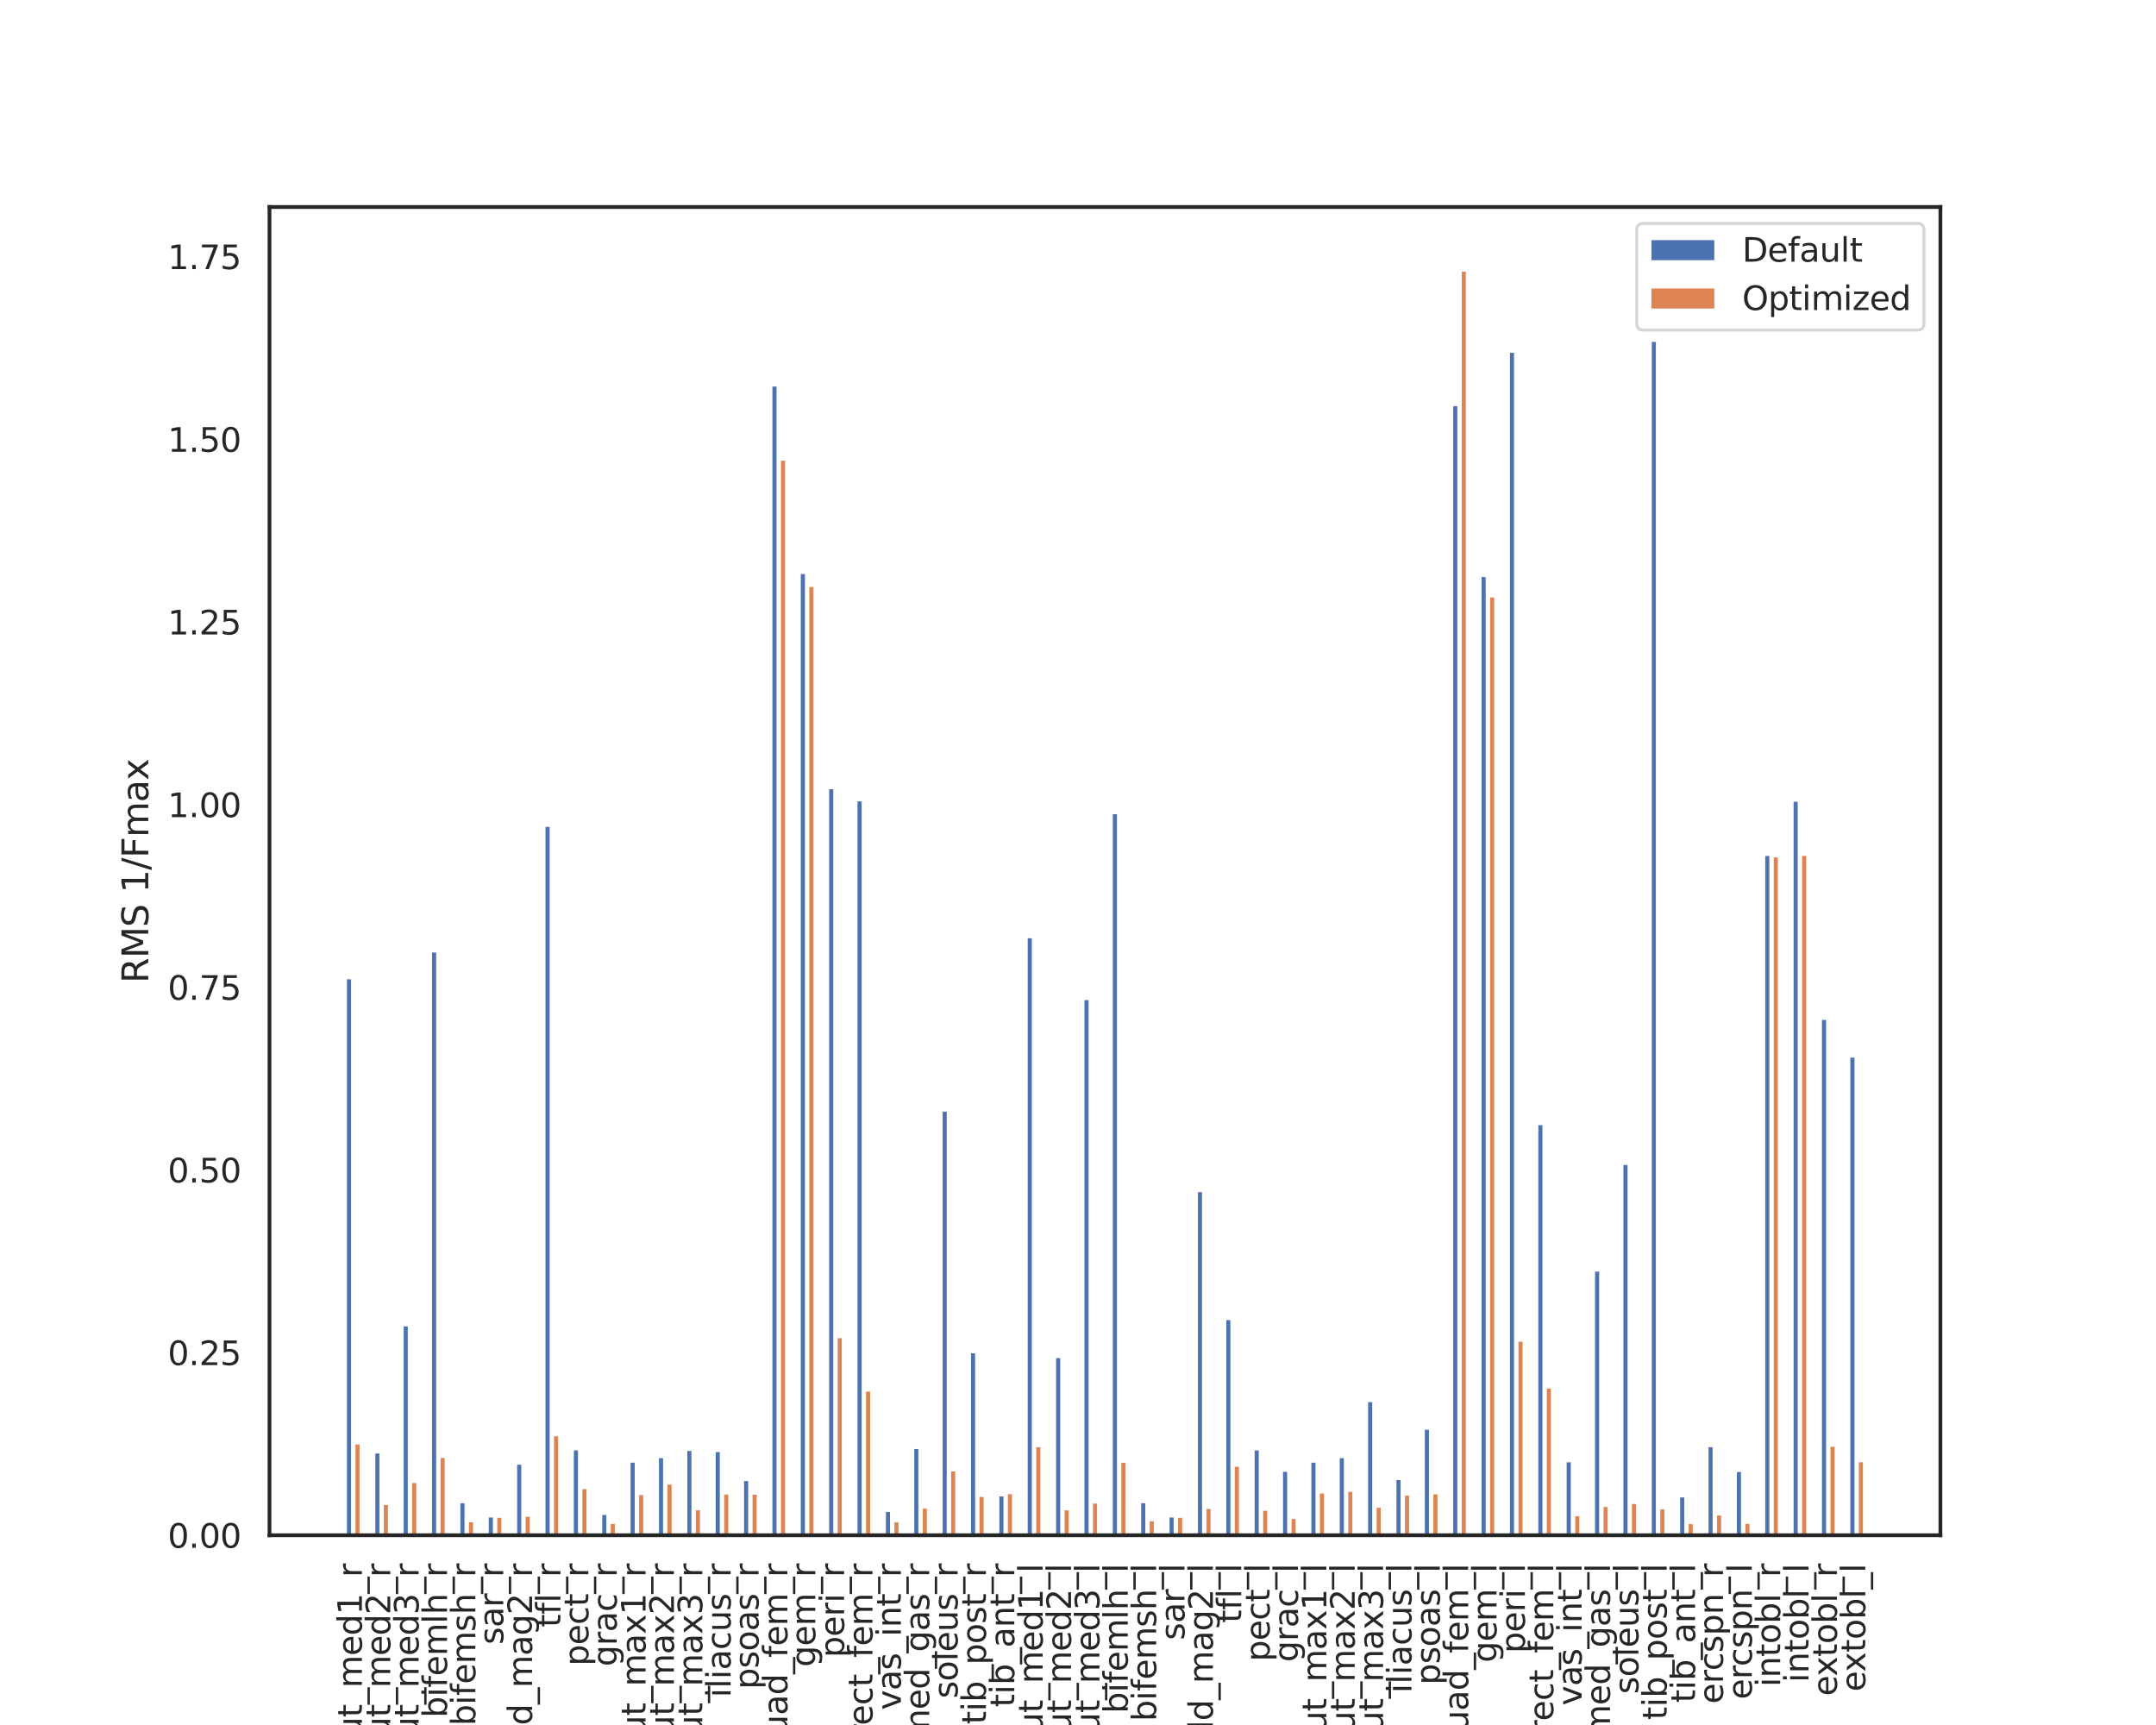 <?xml version="1.0" encoding="utf-8" standalone="no"?>
<!DOCTYPE svg PUBLIC "-//W3C//DTD SVG 1.1//EN"
  "http://www.w3.org/Graphics/SVG/1.1/DTD/svg11.dtd">
<svg xmlns:xlink="http://www.w3.org/1999/xlink" width="720pt" height="576pt" viewBox="0 0 720 576" xmlns="http://www.w3.org/2000/svg" version="1.1">
 <defs>
  <style type="text/css">*{stroke-linejoin: round; stroke-linecap: butt}</style>
 </defs>
 <g id="figure_1">
  <g id="patch_1">
   <path d="M 0 576 
L 720 576 
L 720 0 
L 0 0 
z
" style="fill: #ffffff"/>
  </g>
  <g id="axes_1">
   <g id="patch_2">
    <path d="M 90 512.64 
L 648 512.64 
L 648 69.12 
L 90 69.12 
z
" style="fill: #ffffff"/>
   </g>
   <g id="matplotlib.axis_1">
    <g id="xtick_1">
     <g id="text_1">
      <!-- glut_med1_r -->
      <g style="fill: #262626" transform="translate(120.851 590.45) rotate(-90) scale(0.11 -0.11)">
       <defs>
        <path id="DejaVuSans-67" d="M 2906 1791 
Q 2906 2416 2648 2759 
Q 2391 3103 1925 3103 
Q 1463 3103 1205 2759 
Q 947 2416 947 1791 
Q 947 1169 1205 825 
Q 1463 481 1925 481 
Q 2391 481 2648 825 
Q 2906 1169 2906 1791 
z
M 3481 434 
Q 3481 -459 3084 -895 
Q 2688 -1331 1869 -1331 
Q 1566 -1331 1297 -1286 
Q 1028 -1241 775 -1147 
L 775 -588 
Q 1028 -725 1275 -790 
Q 1522 -856 1778 -856 
Q 2344 -856 2625 -561 
Q 2906 -266 2906 331 
L 2906 616 
Q 2728 306 2450 153 
Q 2172 0 1784 0 
Q 1141 0 747 490 
Q 353 981 353 1791 
Q 353 2603 747 3093 
Q 1141 3584 1784 3584 
Q 2172 3584 2450 3431 
Q 2728 3278 2906 2969 
L 2906 3500 
L 3481 3500 
L 3481 434 
z
" transform="scale(0.016)"/>
        <path id="DejaVuSans-6c" d="M 603 4863 
L 1178 4863 
L 1178 0 
L 603 0 
L 603 4863 
z
" transform="scale(0.016)"/>
        <path id="DejaVuSans-75" d="M 544 1381 
L 544 3500 
L 1119 3500 
L 1119 1403 
Q 1119 906 1312 657 
Q 1506 409 1894 409 
Q 2359 409 2629 706 
Q 2900 1003 2900 1516 
L 2900 3500 
L 3475 3500 
L 3475 0 
L 2900 0 
L 2900 538 
Q 2691 219 2414 64 
Q 2138 -91 1772 -91 
Q 1169 -91 856 284 
Q 544 659 544 1381 
z
M 1991 3584 
L 1991 3584 
z
" transform="scale(0.016)"/>
        <path id="DejaVuSans-74" d="M 1172 4494 
L 1172 3500 
L 2356 3500 
L 2356 3053 
L 1172 3053 
L 1172 1153 
Q 1172 725 1289 603 
Q 1406 481 1766 481 
L 2356 481 
L 2356 0 
L 1766 0 
Q 1100 0 847 248 
Q 594 497 594 1153 
L 594 3053 
L 172 3053 
L 172 3500 
L 594 3500 
L 594 4494 
L 1172 4494 
z
" transform="scale(0.016)"/>
        <path id="DejaVuSans-5f" d="M 3263 -1063 
L 3263 -1509 
L -63 -1509 
L -63 -1063 
L 3263 -1063 
z
" transform="scale(0.016)"/>
        <path id="DejaVuSans-6d" d="M 3328 2828 
Q 3544 3216 3844 3400 
Q 4144 3584 4550 3584 
Q 5097 3584 5394 3201 
Q 5691 2819 5691 2113 
L 5691 0 
L 5113 0 
L 5113 2094 
Q 5113 2597 4934 2840 
Q 4756 3084 4391 3084 
Q 3944 3084 3684 2787 
Q 3425 2491 3425 1978 
L 3425 0 
L 2847 0 
L 2847 2094 
Q 2847 2600 2669 2842 
Q 2491 3084 2119 3084 
Q 1678 3084 1418 2786 
Q 1159 2488 1159 1978 
L 1159 0 
L 581 0 
L 581 3500 
L 1159 3500 
L 1159 2956 
Q 1356 3278 1631 3431 
Q 1906 3584 2284 3584 
Q 2666 3584 2933 3390 
Q 3200 3197 3328 2828 
z
" transform="scale(0.016)"/>
        <path id="DejaVuSans-65" d="M 3597 1894 
L 3597 1613 
L 953 1613 
Q 991 1019 1311 708 
Q 1631 397 2203 397 
Q 2534 397 2845 478 
Q 3156 559 3463 722 
L 3463 178 
Q 3153 47 2828 -22 
Q 2503 -91 2169 -91 
Q 1331 -91 842 396 
Q 353 884 353 1716 
Q 353 2575 817 3079 
Q 1281 3584 2069 3584 
Q 2775 3584 3186 3129 
Q 3597 2675 3597 1894 
z
M 3022 2063 
Q 3016 2534 2758 2815 
Q 2500 3097 2075 3097 
Q 1594 3097 1305 2825 
Q 1016 2553 972 2059 
L 3022 2063 
z
" transform="scale(0.016)"/>
        <path id="DejaVuSans-64" d="M 2906 2969 
L 2906 4863 
L 3481 4863 
L 3481 0 
L 2906 0 
L 2906 525 
Q 2725 213 2448 61 
Q 2172 -91 1784 -91 
Q 1150 -91 751 415 
Q 353 922 353 1747 
Q 353 2572 751 3078 
Q 1150 3584 1784 3584 
Q 2172 3584 2448 3432 
Q 2725 3281 2906 2969 
z
M 947 1747 
Q 947 1113 1208 752 
Q 1469 391 1925 391 
Q 2381 391 2643 752 
Q 2906 1113 2906 1747 
Q 2906 2381 2643 2742 
Q 2381 3103 1925 3103 
Q 1469 3103 1208 2742 
Q 947 2381 947 1747 
z
" transform="scale(0.016)"/>
        <path id="DejaVuSans-31" d="M 794 531 
L 1825 531 
L 1825 4091 
L 703 3866 
L 703 4441 
L 1819 4666 
L 2450 4666 
L 2450 531 
L 3481 531 
L 3481 0 
L 794 0 
L 794 531 
z
" transform="scale(0.016)"/>
        <path id="DejaVuSans-72" d="M 2631 2963 
Q 2534 3019 2420 3045 
Q 2306 3072 2169 3072 
Q 1681 3072 1420 2755 
Q 1159 2438 1159 1844 
L 1159 0 
L 581 0 
L 581 3500 
L 1159 3500 
L 1159 2956 
Q 1341 3275 1631 3429 
Q 1922 3584 2338 3584 
Q 2397 3584 2469 3576 
Q 2541 3569 2628 3553 
L 2631 2963 
z
" transform="scale(0.016)"/>
       </defs>
       <use xlink:href="#DejaVuSans-67"/>
       <use xlink:href="#DejaVuSans-6c" x="63.477"/>
       <use xlink:href="#DejaVuSans-75" x="91.26"/>
       <use xlink:href="#DejaVuSans-74" x="154.639"/>
       <use xlink:href="#DejaVuSans-5f" x="193.848"/>
       <use xlink:href="#DejaVuSans-6d" x="243.848"/>
       <use xlink:href="#DejaVuSans-65" x="341.26"/>
       <use xlink:href="#DejaVuSans-64" x="402.783"/>
       <use xlink:href="#DejaVuSans-31" x="466.26"/>
       <use xlink:href="#DejaVuSans-5f" x="529.883"/>
       <use xlink:href="#DejaVuSans-72" x="579.883"/>
      </g>
     </g>
    </g>
    <g id="xtick_2">
     <g id="text_2">
      <!-- glut_med2_r -->
      <g style="fill: #262626" transform="translate(130.324 590.45) rotate(-90) scale(0.11 -0.11)">
       <defs>
        <path id="DejaVuSans-32" d="M 1228 531 
L 3431 531 
L 3431 0 
L 469 0 
L 469 531 
Q 828 903 1448 1529 
Q 2069 2156 2228 2338 
Q 2531 2678 2651 2914 
Q 2772 3150 2772 3378 
Q 2772 3750 2511 3984 
Q 2250 4219 1831 4219 
Q 1534 4219 1204 4116 
Q 875 4013 500 3803 
L 500 4441 
Q 881 4594 1212 4672 
Q 1544 4750 1819 4750 
Q 2544 4750 2975 4387 
Q 3406 4025 3406 3419 
Q 3406 3131 3298 2873 
Q 3191 2616 2906 2266 
Q 2828 2175 2409 1742 
Q 1991 1309 1228 531 
z
" transform="scale(0.016)"/>
       </defs>
       <use xlink:href="#DejaVuSans-67"/>
       <use xlink:href="#DejaVuSans-6c" x="63.477"/>
       <use xlink:href="#DejaVuSans-75" x="91.26"/>
       <use xlink:href="#DejaVuSans-74" x="154.639"/>
       <use xlink:href="#DejaVuSans-5f" x="193.848"/>
       <use xlink:href="#DejaVuSans-6d" x="243.848"/>
       <use xlink:href="#DejaVuSans-65" x="341.26"/>
       <use xlink:href="#DejaVuSans-64" x="402.783"/>
       <use xlink:href="#DejaVuSans-32" x="466.26"/>
       <use xlink:href="#DejaVuSans-5f" x="529.883"/>
       <use xlink:href="#DejaVuSans-72" x="579.883"/>
      </g>
     </g>
    </g>
    <g id="xtick_3">
     <g id="text_3">
      <!-- glut_med3_r -->
      <g style="fill: #262626" transform="translate(139.797 590.45) rotate(-90) scale(0.11 -0.11)">
       <defs>
        <path id="DejaVuSans-33" d="M 2597 2516 
Q 3050 2419 3304 2112 
Q 3559 1806 3559 1356 
Q 3559 666 3084 287 
Q 2609 -91 1734 -91 
Q 1441 -91 1130 -33 
Q 819 25 488 141 
L 488 750 
Q 750 597 1062 519 
Q 1375 441 1716 441 
Q 2309 441 2620 675 
Q 2931 909 2931 1356 
Q 2931 1769 2642 2001 
Q 2353 2234 1838 2234 
L 1294 2234 
L 1294 2753 
L 1863 2753 
Q 2328 2753 2575 2939 
Q 2822 3125 2822 3475 
Q 2822 3834 2567 4026 
Q 2313 4219 1838 4219 
Q 1578 4219 1281 4162 
Q 984 4106 628 3988 
L 628 4550 
Q 988 4650 1302 4700 
Q 1616 4750 1894 4750 
Q 2613 4750 3031 4423 
Q 3450 4097 3450 3541 
Q 3450 3153 3228 2886 
Q 3006 2619 2597 2516 
z
" transform="scale(0.016)"/>
       </defs>
       <use xlink:href="#DejaVuSans-67"/>
       <use xlink:href="#DejaVuSans-6c" x="63.477"/>
       <use xlink:href="#DejaVuSans-75" x="91.26"/>
       <use xlink:href="#DejaVuSans-74" x="154.639"/>
       <use xlink:href="#DejaVuSans-5f" x="193.848"/>
       <use xlink:href="#DejaVuSans-6d" x="243.848"/>
       <use xlink:href="#DejaVuSans-65" x="341.26"/>
       <use xlink:href="#DejaVuSans-64" x="402.783"/>
       <use xlink:href="#DejaVuSans-33" x="466.26"/>
       <use xlink:href="#DejaVuSans-5f" x="529.883"/>
       <use xlink:href="#DejaVuSans-72" x="579.883"/>
      </g>
     </g>
    </g>
    <g id="xtick_4">
     <g id="text_4">
      <!-- bifemlh_r -->
      <g style="fill: #262626" transform="translate(149.27 573.584) rotate(-90) scale(0.11 -0.11)">
       <defs>
        <path id="DejaVuSans-62" d="M 3116 1747 
Q 3116 2381 2855 2742 
Q 2594 3103 2138 3103 
Q 1681 3103 1420 2742 
Q 1159 2381 1159 1747 
Q 1159 1113 1420 752 
Q 1681 391 2138 391 
Q 2594 391 2855 752 
Q 3116 1113 3116 1747 
z
M 1159 2969 
Q 1341 3281 1617 3432 
Q 1894 3584 2278 3584 
Q 2916 3584 3314 3078 
Q 3713 2572 3713 1747 
Q 3713 922 3314 415 
Q 2916 -91 2278 -91 
Q 1894 -91 1617 61 
Q 1341 213 1159 525 
L 1159 0 
L 581 0 
L 581 4863 
L 1159 4863 
L 1159 2969 
z
" transform="scale(0.016)"/>
        <path id="DejaVuSans-69" d="M 603 3500 
L 1178 3500 
L 1178 0 
L 603 0 
L 603 3500 
z
M 603 4863 
L 1178 4863 
L 1178 4134 
L 603 4134 
L 603 4863 
z
" transform="scale(0.016)"/>
        <path id="DejaVuSans-66" d="M 2375 4863 
L 2375 4384 
L 1825 4384 
Q 1516 4384 1395 4259 
Q 1275 4134 1275 3809 
L 1275 3500 
L 2222 3500 
L 2222 3053 
L 1275 3053 
L 1275 0 
L 697 0 
L 697 3053 
L 147 3053 
L 147 3500 
L 697 3500 
L 697 3744 
Q 697 4328 969 4595 
Q 1241 4863 1831 4863 
L 2375 4863 
z
" transform="scale(0.016)"/>
        <path id="DejaVuSans-68" d="M 3513 2113 
L 3513 0 
L 2938 0 
L 2938 2094 
Q 2938 2591 2744 2837 
Q 2550 3084 2163 3084 
Q 1697 3084 1428 2787 
Q 1159 2491 1159 1978 
L 1159 0 
L 581 0 
L 581 4863 
L 1159 4863 
L 1159 2956 
Q 1366 3272 1645 3428 
Q 1925 3584 2291 3584 
Q 2894 3584 3203 3211 
Q 3513 2838 3513 2113 
z
" transform="scale(0.016)"/>
       </defs>
       <use xlink:href="#DejaVuSans-62"/>
       <use xlink:href="#DejaVuSans-69" x="63.477"/>
       <use xlink:href="#DejaVuSans-66" x="91.26"/>
       <use xlink:href="#DejaVuSans-65" x="126.465"/>
       <use xlink:href="#DejaVuSans-6d" x="187.988"/>
       <use xlink:href="#DejaVuSans-6c" x="285.4"/>
       <use xlink:href="#DejaVuSans-68" x="313.184"/>
       <use xlink:href="#DejaVuSans-5f" x="376.562"/>
       <use xlink:href="#DejaVuSans-72" x="426.562"/>
      </g>
     </g>
    </g>
    <g id="xtick_5">
     <g id="text_5">
      <!-- bifemsh_r -->
      <g style="fill: #262626" transform="translate(158.743 576.258) rotate(-90) scale(0.11 -0.11)">
       <defs>
        <path id="DejaVuSans-73" d="M 2834 3397 
L 2834 2853 
Q 2591 2978 2328 3040 
Q 2066 3103 1784 3103 
Q 1356 3103 1142 2972 
Q 928 2841 928 2578 
Q 928 2378 1081 2264 
Q 1234 2150 1697 2047 
L 1894 2003 
Q 2506 1872 2764 1633 
Q 3022 1394 3022 966 
Q 3022 478 2636 193 
Q 2250 -91 1575 -91 
Q 1294 -91 989 -36 
Q 684 19 347 128 
L 347 722 
Q 666 556 975 473 
Q 1284 391 1588 391 
Q 1994 391 2212 530 
Q 2431 669 2431 922 
Q 2431 1156 2273 1281 
Q 2116 1406 1581 1522 
L 1381 1569 
Q 847 1681 609 1914 
Q 372 2147 372 2553 
Q 372 3047 722 3315 
Q 1072 3584 1716 3584 
Q 2034 3584 2315 3537 
Q 2597 3491 2834 3397 
z
" transform="scale(0.016)"/>
       </defs>
       <use xlink:href="#DejaVuSans-62"/>
       <use xlink:href="#DejaVuSans-69" x="63.477"/>
       <use xlink:href="#DejaVuSans-66" x="91.26"/>
       <use xlink:href="#DejaVuSans-65" x="126.465"/>
       <use xlink:href="#DejaVuSans-6d" x="187.988"/>
       <use xlink:href="#DejaVuSans-73" x="285.4"/>
       <use xlink:href="#DejaVuSans-68" x="337.5"/>
       <use xlink:href="#DejaVuSans-5f" x="400.879"/>
       <use xlink:href="#DejaVuSans-72" x="450.879"/>
      </g>
     </g>
    </g>
    <g id="xtick_6">
     <g id="text_6">
      <!-- sar_r -->
      <g style="fill: #262626" transform="translate(168.062 549.155) rotate(-90) scale(0.11 -0.11)">
       <defs>
        <path id="DejaVuSans-61" d="M 2194 1759 
Q 1497 1759 1228 1600 
Q 959 1441 959 1056 
Q 959 750 1161 570 
Q 1363 391 1709 391 
Q 2188 391 2477 730 
Q 2766 1069 2766 1631 
L 2766 1759 
L 2194 1759 
z
M 3341 1997 
L 3341 0 
L 2766 0 
L 2766 531 
Q 2569 213 2275 61 
Q 1981 -91 1556 -91 
Q 1019 -91 701 211 
Q 384 513 384 1019 
Q 384 1609 779 1909 
Q 1175 2209 1959 2209 
L 2766 2209 
L 2766 2266 
Q 2766 2663 2505 2880 
Q 2244 3097 1772 3097 
Q 1472 3097 1187 3025 
Q 903 2953 641 2809 
L 641 3341 
Q 956 3463 1253 3523 
Q 1550 3584 1831 3584 
Q 2591 3584 2966 3190 
Q 3341 2797 3341 1997 
z
" transform="scale(0.016)"/>
       </defs>
       <use xlink:href="#DejaVuSans-73"/>
       <use xlink:href="#DejaVuSans-61" x="52.1"/>
       <use xlink:href="#DejaVuSans-72" x="113.379"/>
       <use xlink:href="#DejaVuSans-5f" x="154.492"/>
       <use xlink:href="#DejaVuSans-72" x="204.492"/>
      </g>
     </g>
    </g>
    <g id="xtick_7">
     <g id="text_7">
      <!-- add_mag2_r -->
      <g style="fill: #262626" transform="translate(177.688 589.807) rotate(-90) scale(0.11 -0.11)">
       <use xlink:href="#DejaVuSans-61"/>
       <use xlink:href="#DejaVuSans-64" x="61.279"/>
       <use xlink:href="#DejaVuSans-64" x="124.756"/>
       <use xlink:href="#DejaVuSans-5f" x="188.232"/>
       <use xlink:href="#DejaVuSans-6d" x="238.232"/>
       <use xlink:href="#DejaVuSans-61" x="335.645"/>
       <use xlink:href="#DejaVuSans-67" x="396.924"/>
       <use xlink:href="#DejaVuSans-32" x="460.4"/>
       <use xlink:href="#DejaVuSans-5f" x="524.023"/>
       <use xlink:href="#DejaVuSans-72" x="574.023"/>
      </g>
     </g>
    </g>
    <g id="xtick_8">
     <g id="text_8">
      <!-- tfl_r -->
      <g style="fill: #262626" transform="translate(187.161 543.403) rotate(-90) scale(0.11 -0.11)">
       <use xlink:href="#DejaVuSans-74"/>
       <use xlink:href="#DejaVuSans-66" x="39.209"/>
       <use xlink:href="#DejaVuSans-6c" x="74.414"/>
       <use xlink:href="#DejaVuSans-5f" x="102.197"/>
       <use xlink:href="#DejaVuSans-72" x="152.197"/>
      </g>
     </g>
    </g>
    <g id="xtick_9">
     <g id="text_9">
      <!-- pect_r -->
      <g style="fill: #262626" transform="translate(196.481 556.274) rotate(-90) scale(0.11 -0.11)">
       <defs>
        <path id="DejaVuSans-70" d="M 1159 525 
L 1159 -1331 
L 581 -1331 
L 581 3500 
L 1159 3500 
L 1159 2969 
Q 1341 3281 1617 3432 
Q 1894 3584 2278 3584 
Q 2916 3584 3314 3078 
Q 3713 2572 3713 1747 
Q 3713 922 3314 415 
Q 2916 -91 2278 -91 
Q 1894 -91 1617 61 
Q 1341 213 1159 525 
z
M 3116 1747 
Q 3116 2381 2855 2742 
Q 2594 3103 2138 3103 
Q 1681 3103 1420 2742 
Q 1159 2381 1159 1747 
Q 1159 1113 1420 752 
Q 1681 391 2138 391 
Q 2594 391 2855 752 
Q 3116 1113 3116 1747 
z
" transform="scale(0.016)"/>
        <path id="DejaVuSans-63" d="M 3122 3366 
L 3122 2828 
Q 2878 2963 2633 3030 
Q 2388 3097 2138 3097 
Q 1578 3097 1268 2742 
Q 959 2388 959 1747 
Q 959 1106 1268 751 
Q 1578 397 2138 397 
Q 2388 397 2633 464 
Q 2878 531 3122 666 
L 3122 134 
Q 2881 22 2623 -34 
Q 2366 -91 2075 -91 
Q 1284 -91 818 406 
Q 353 903 353 1747 
Q 353 2603 823 3093 
Q 1294 3584 2113 3584 
Q 2378 3584 2631 3529 
Q 2884 3475 3122 3366 
z
" transform="scale(0.016)"/>
       </defs>
       <use xlink:href="#DejaVuSans-70"/>
       <use xlink:href="#DejaVuSans-65" x="63.477"/>
       <use xlink:href="#DejaVuSans-63" x="125"/>
       <use xlink:href="#DejaVuSans-74" x="179.98"/>
       <use xlink:href="#DejaVuSans-5f" x="219.189"/>
       <use xlink:href="#DejaVuSans-72" x="269.189"/>
      </g>
     </g>
    </g>
    <g id="xtick_10">
     <g id="text_10">
      <!-- grac_r -->
      <g style="fill: #262626" transform="translate(205.954 556.457) rotate(-90) scale(0.11 -0.11)">
       <use xlink:href="#DejaVuSans-67"/>
       <use xlink:href="#DejaVuSans-72" x="63.477"/>
       <use xlink:href="#DejaVuSans-61" x="104.59"/>
       <use xlink:href="#DejaVuSans-63" x="165.869"/>
       <use xlink:href="#DejaVuSans-5f" x="220.85"/>
       <use xlink:href="#DejaVuSans-72" x="270.85"/>
      </g>
     </g>
    </g>
    <g id="xtick_11">
     <g id="text_11">
      <!-- glut_max1_r -->
      <g style="fill: #262626" transform="translate(215.58 589.95) rotate(-90) scale(0.11 -0.11)">
       <defs>
        <path id="DejaVuSans-78" d="M 3513 3500 
L 2247 1797 
L 3578 0 
L 2900 0 
L 1881 1375 
L 863 0 
L 184 0 
L 1544 1831 
L 300 3500 
L 978 3500 
L 1906 2253 
L 2834 3500 
L 3513 3500 
z
" transform="scale(0.016)"/>
       </defs>
       <use xlink:href="#DejaVuSans-67"/>
       <use xlink:href="#DejaVuSans-6c" x="63.477"/>
       <use xlink:href="#DejaVuSans-75" x="91.26"/>
       <use xlink:href="#DejaVuSans-74" x="154.639"/>
       <use xlink:href="#DejaVuSans-5f" x="193.848"/>
       <use xlink:href="#DejaVuSans-6d" x="243.848"/>
       <use xlink:href="#DejaVuSans-61" x="341.26"/>
       <use xlink:href="#DejaVuSans-78" x="402.539"/>
       <use xlink:href="#DejaVuSans-31" x="461.719"/>
       <use xlink:href="#DejaVuSans-5f" x="525.342"/>
       <use xlink:href="#DejaVuSans-72" x="575.342"/>
      </g>
     </g>
    </g>
    <g id="xtick_12">
     <g id="text_12">
      <!-- glut_max2_r -->
      <g style="fill: #262626" transform="translate(225.053 589.95) rotate(-90) scale(0.11 -0.11)">
       <use xlink:href="#DejaVuSans-67"/>
       <use xlink:href="#DejaVuSans-6c" x="63.477"/>
       <use xlink:href="#DejaVuSans-75" x="91.26"/>
       <use xlink:href="#DejaVuSans-74" x="154.639"/>
       <use xlink:href="#DejaVuSans-5f" x="193.848"/>
       <use xlink:href="#DejaVuSans-6d" x="243.848"/>
       <use xlink:href="#DejaVuSans-61" x="341.26"/>
       <use xlink:href="#DejaVuSans-78" x="402.539"/>
       <use xlink:href="#DejaVuSans-32" x="461.719"/>
       <use xlink:href="#DejaVuSans-5f" x="525.342"/>
       <use xlink:href="#DejaVuSans-72" x="575.342"/>
      </g>
     </g>
    </g>
    <g id="xtick_13">
     <g id="text_13">
      <!-- glut_max3_r -->
      <g style="fill: #262626" transform="translate(234.526 589.95) rotate(-90) scale(0.11 -0.11)">
       <use xlink:href="#DejaVuSans-67"/>
       <use xlink:href="#DejaVuSans-6c" x="63.477"/>
       <use xlink:href="#DejaVuSans-75" x="91.26"/>
       <use xlink:href="#DejaVuSans-74" x="154.639"/>
       <use xlink:href="#DejaVuSans-5f" x="193.848"/>
       <use xlink:href="#DejaVuSans-6d" x="243.848"/>
       <use xlink:href="#DejaVuSans-61" x="341.26"/>
       <use xlink:href="#DejaVuSans-78" x="402.539"/>
       <use xlink:href="#DejaVuSans-33" x="461.719"/>
       <use xlink:href="#DejaVuSans-5f" x="525.342"/>
       <use xlink:href="#DejaVuSans-72" x="575.342"/>
      </g>
     </g>
    </g>
    <g id="xtick_14">
     <g id="text_14">
      <!-- iliacus_r -->
      <g style="fill: #262626" transform="translate(243.998 566.821) rotate(-90) scale(0.11 -0.11)">
       <use xlink:href="#DejaVuSans-69"/>
       <use xlink:href="#DejaVuSans-6c" x="27.783"/>
       <use xlink:href="#DejaVuSans-69" x="55.566"/>
       <use xlink:href="#DejaVuSans-61" x="83.35"/>
       <use xlink:href="#DejaVuSans-63" x="144.629"/>
       <use xlink:href="#DejaVuSans-75" x="199.609"/>
       <use xlink:href="#DejaVuSans-73" x="262.988"/>
       <use xlink:href="#DejaVuSans-5f" x="315.088"/>
       <use xlink:href="#DejaVuSans-72" x="365.088"/>
      </g>
     </g>
    </g>
    <g id="xtick_15">
     <g id="text_15">
      <!-- psoas_r -->
      <g style="fill: #262626" transform="translate(253.318 564.077) rotate(-90) scale(0.11 -0.11)">
       <defs>
        <path id="DejaVuSans-6f" d="M 1959 3097 
Q 1497 3097 1228 2736 
Q 959 2375 959 1747 
Q 959 1119 1226 758 
Q 1494 397 1959 397 
Q 2419 397 2687 759 
Q 2956 1122 2956 1747 
Q 2956 2369 2687 2733 
Q 2419 3097 1959 3097 
z
M 1959 3584 
Q 2709 3584 3137 3096 
Q 3566 2609 3566 1747 
Q 3566 888 3137 398 
Q 2709 -91 1959 -91 
Q 1206 -91 779 398 
Q 353 888 353 1747 
Q 353 2609 779 3096 
Q 1206 3584 1959 3584 
z
" transform="scale(0.016)"/>
       </defs>
       <use xlink:href="#DejaVuSans-70"/>
       <use xlink:href="#DejaVuSans-73" x="63.477"/>
       <use xlink:href="#DejaVuSans-6f" x="115.576"/>
       <use xlink:href="#DejaVuSans-61" x="176.758"/>
       <use xlink:href="#DejaVuSans-73" x="238.037"/>
       <use xlink:href="#DejaVuSans-5f" x="290.137"/>
       <use xlink:href="#DejaVuSans-72" x="340.137"/>
      </g>
     </g>
    </g>
    <g id="xtick_16">
     <g id="text_16">
      <!-- quad_fem_r -->
      <g style="fill: #262626" transform="translate(262.944 586.696) rotate(-90) scale(0.11 -0.11)">
       <defs>
        <path id="DejaVuSans-71" d="M 947 1747 
Q 947 1113 1208 752 
Q 1469 391 1925 391 
Q 2381 391 2643 752 
Q 2906 1113 2906 1747 
Q 2906 2381 2643 2742 
Q 2381 3103 1925 3103 
Q 1469 3103 1208 2742 
Q 947 2381 947 1747 
z
M 2906 525 
Q 2725 213 2448 61 
Q 2172 -91 1784 -91 
Q 1150 -91 751 415 
Q 353 922 353 1747 
Q 353 2572 751 3078 
Q 1150 3584 1784 3584 
Q 2172 3584 2448 3432 
Q 2725 3281 2906 2969 
L 2906 3500 
L 3481 3500 
L 3481 -1331 
L 2906 -1331 
L 2906 525 
z
" transform="scale(0.016)"/>
       </defs>
       <use xlink:href="#DejaVuSans-71"/>
       <use xlink:href="#DejaVuSans-75" x="63.477"/>
       <use xlink:href="#DejaVuSans-61" x="126.855"/>
       <use xlink:href="#DejaVuSans-64" x="188.135"/>
       <use xlink:href="#DejaVuSans-5f" x="251.611"/>
       <use xlink:href="#DejaVuSans-66" x="301.611"/>
       <use xlink:href="#DejaVuSans-65" x="336.816"/>
       <use xlink:href="#DejaVuSans-6d" x="398.34"/>
       <use xlink:href="#DejaVuSans-5f" x="495.752"/>
       <use xlink:href="#DejaVuSans-72" x="545.752"/>
      </g>
     </g>
    </g>
    <g id="xtick_17">
     <g id="text_17">
      <!-- gem_r -->
      <g style="fill: #262626" transform="translate(272.264 556.628) rotate(-90) scale(0.11 -0.11)">
       <use xlink:href="#DejaVuSans-67"/>
       <use xlink:href="#DejaVuSans-65" x="63.477"/>
       <use xlink:href="#DejaVuSans-6d" x="125"/>
       <use xlink:href="#DejaVuSans-5f" x="222.412"/>
       <use xlink:href="#DejaVuSans-72" x="272.412"/>
      </g>
     </g>
    </g>
    <g id="xtick_18">
     <g id="text_18">
      <!-- peri_r -->
      <g style="fill: #262626" transform="translate(281.89 553.492) rotate(-90) scale(0.11 -0.11)">
       <use xlink:href="#DejaVuSans-70"/>
       <use xlink:href="#DejaVuSans-65" x="63.477"/>
       <use xlink:href="#DejaVuSans-72" x="125"/>
       <use xlink:href="#DejaVuSans-69" x="166.113"/>
       <use xlink:href="#DejaVuSans-5f" x="193.896"/>
       <use xlink:href="#DejaVuSans-72" x="243.896"/>
      </g>
     </g>
    </g>
    <g id="xtick_19">
     <g id="text_19">
      <!-- rect_fem_r -->
      <g style="fill: #262626" transform="translate(291.363 580.421) rotate(-90) scale(0.11 -0.11)">
       <use xlink:href="#DejaVuSans-72"/>
       <use xlink:href="#DejaVuSans-65" x="38.863"/>
       <use xlink:href="#DejaVuSans-63" x="100.387"/>
       <use xlink:href="#DejaVuSans-74" x="155.367"/>
       <use xlink:href="#DejaVuSans-5f" x="194.576"/>
       <use xlink:href="#DejaVuSans-66" x="244.576"/>
       <use xlink:href="#DejaVuSans-65" x="279.781"/>
       <use xlink:href="#DejaVuSans-6d" x="341.305"/>
       <use xlink:href="#DejaVuSans-5f" x="438.717"/>
       <use xlink:href="#DejaVuSans-72" x="488.717"/>
      </g>
     </g>
    </g>
    <g id="xtick_20">
     <g id="text_20">
      <!-- vas_int_r -->
      <g style="fill: #262626" transform="translate(300.836 570.983) rotate(-90) scale(0.11 -0.11)">
       <defs>
        <path id="DejaVuSans-76" d="M 191 3500 
L 800 3500 
L 1894 563 
L 2988 3500 
L 3597 3500 
L 2284 0 
L 1503 0 
L 191 3500 
z
" transform="scale(0.016)"/>
        <path id="DejaVuSans-6e" d="M 3513 2113 
L 3513 0 
L 2938 0 
L 2938 2094 
Q 2938 2591 2744 2837 
Q 2550 3084 2163 3084 
Q 1697 3084 1428 2787 
Q 1159 2491 1159 1978 
L 1159 0 
L 581 0 
L 581 3500 
L 1159 3500 
L 1159 2956 
Q 1366 3272 1645 3428 
Q 1925 3584 2291 3584 
Q 2894 3584 3203 3211 
Q 3513 2838 3513 2113 
z
" transform="scale(0.016)"/>
       </defs>
       <use xlink:href="#DejaVuSans-76"/>
       <use xlink:href="#DejaVuSans-61" x="59.18"/>
       <use xlink:href="#DejaVuSans-73" x="120.459"/>
       <use xlink:href="#DejaVuSans-5f" x="172.559"/>
       <use xlink:href="#DejaVuSans-69" x="222.559"/>
       <use xlink:href="#DejaVuSans-6e" x="250.342"/>
       <use xlink:href="#DejaVuSans-74" x="313.721"/>
       <use xlink:href="#DejaVuSans-5f" x="352.93"/>
       <use xlink:href="#DejaVuSans-72" x="402.93"/>
      </g>
     </g>
    </g>
    <g id="xtick_21">
     <g id="text_21">
      <!-- med_gas_r -->
      <g style="fill: #262626" transform="translate(310.309 581.583) rotate(-90) scale(0.11 -0.11)">
       <use xlink:href="#DejaVuSans-6d"/>
       <use xlink:href="#DejaVuSans-65" x="97.412"/>
       <use xlink:href="#DejaVuSans-64" x="158.936"/>
       <use xlink:href="#DejaVuSans-5f" x="222.412"/>
       <use xlink:href="#DejaVuSans-67" x="272.412"/>
       <use xlink:href="#DejaVuSans-61" x="335.889"/>
       <use xlink:href="#DejaVuSans-73" x="397.168"/>
       <use xlink:href="#DejaVuSans-5f" x="449.268"/>
       <use xlink:href="#DejaVuSans-72" x="499.268"/>
      </g>
     </g>
    </g>
    <g id="xtick_22">
     <g id="text_22">
      <!-- soleus_r -->
      <g style="fill: #262626" transform="translate(319.782 567.149) rotate(-90) scale(0.11 -0.11)">
       <use xlink:href="#DejaVuSans-73"/>
       <use xlink:href="#DejaVuSans-6f" x="52.1"/>
       <use xlink:href="#DejaVuSans-6c" x="113.281"/>
       <use xlink:href="#DejaVuSans-65" x="141.064"/>
       <use xlink:href="#DejaVuSans-75" x="202.588"/>
       <use xlink:href="#DejaVuSans-73" x="265.967"/>
       <use xlink:href="#DejaVuSans-5f" x="318.066"/>
       <use xlink:href="#DejaVuSans-72" x="368.066"/>
      </g>
     </g>
    </g>
    <g id="xtick_23">
     <g id="text_23">
      <!-- tib_post_r -->
      <g style="fill: #262626" transform="translate(329.254 575.77) rotate(-90) scale(0.11 -0.11)">
       <use xlink:href="#DejaVuSans-74"/>
       <use xlink:href="#DejaVuSans-69" x="39.209"/>
       <use xlink:href="#DejaVuSans-62" x="66.992"/>
       <use xlink:href="#DejaVuSans-5f" x="130.469"/>
       <use xlink:href="#DejaVuSans-70" x="180.469"/>
       <use xlink:href="#DejaVuSans-6f" x="243.945"/>
       <use xlink:href="#DejaVuSans-73" x="305.127"/>
       <use xlink:href="#DejaVuSans-74" x="357.227"/>
       <use xlink:href="#DejaVuSans-5f" x="396.436"/>
       <use xlink:href="#DejaVuSans-72" x="446.436"/>
      </g>
     </g>
    </g>
    <g id="xtick_24">
     <g id="text_24">
      <!-- tib_ant_r -->
      <g style="fill: #262626" transform="translate(338.727 570.038) rotate(-90) scale(0.11 -0.11)">
       <use xlink:href="#DejaVuSans-74"/>
       <use xlink:href="#DejaVuSans-69" x="39.209"/>
       <use xlink:href="#DejaVuSans-62" x="66.992"/>
       <use xlink:href="#DejaVuSans-5f" x="130.469"/>
       <use xlink:href="#DejaVuSans-61" x="180.469"/>
       <use xlink:href="#DejaVuSans-6e" x="241.748"/>
       <use xlink:href="#DejaVuSans-74" x="305.127"/>
       <use xlink:href="#DejaVuSans-5f" x="344.336"/>
       <use xlink:href="#DejaVuSans-72" x="394.336"/>
      </g>
     </g>
    </g>
    <g id="xtick_25">
     <g id="text_25">
      <!-- glut_med1_l -->
      <g style="fill: #262626" transform="translate(348.2 588.984) rotate(-90) scale(0.11 -0.11)">
       <use xlink:href="#DejaVuSans-67"/>
       <use xlink:href="#DejaVuSans-6c" x="63.477"/>
       <use xlink:href="#DejaVuSans-75" x="91.26"/>
       <use xlink:href="#DejaVuSans-74" x="154.639"/>
       <use xlink:href="#DejaVuSans-5f" x="193.848"/>
       <use xlink:href="#DejaVuSans-6d" x="243.848"/>
       <use xlink:href="#DejaVuSans-65" x="341.26"/>
       <use xlink:href="#DejaVuSans-64" x="402.783"/>
       <use xlink:href="#DejaVuSans-31" x="466.26"/>
       <use xlink:href="#DejaVuSans-5f" x="529.883"/>
       <use xlink:href="#DejaVuSans-6c" x="579.883"/>
      </g>
     </g>
    </g>
    <g id="xtick_26">
     <g id="text_26">
      <!-- glut_med2_l -->
      <g style="fill: #262626" transform="translate(357.673 588.984) rotate(-90) scale(0.11 -0.11)">
       <use xlink:href="#DejaVuSans-67"/>
       <use xlink:href="#DejaVuSans-6c" x="63.477"/>
       <use xlink:href="#DejaVuSans-75" x="91.26"/>
       <use xlink:href="#DejaVuSans-74" x="154.639"/>
       <use xlink:href="#DejaVuSans-5f" x="193.848"/>
       <use xlink:href="#DejaVuSans-6d" x="243.848"/>
       <use xlink:href="#DejaVuSans-65" x="341.26"/>
       <use xlink:href="#DejaVuSans-64" x="402.783"/>
       <use xlink:href="#DejaVuSans-32" x="466.26"/>
       <use xlink:href="#DejaVuSans-5f" x="529.883"/>
       <use xlink:href="#DejaVuSans-6c" x="579.883"/>
      </g>
     </g>
    </g>
    <g id="xtick_27">
     <g id="text_27">
      <!-- glut_med3_l -->
      <g style="fill: #262626" transform="translate(367.146 588.984) rotate(-90) scale(0.11 -0.11)">
       <use xlink:href="#DejaVuSans-67"/>
       <use xlink:href="#DejaVuSans-6c" x="63.477"/>
       <use xlink:href="#DejaVuSans-75" x="91.26"/>
       <use xlink:href="#DejaVuSans-74" x="154.639"/>
       <use xlink:href="#DejaVuSans-5f" x="193.848"/>
       <use xlink:href="#DejaVuSans-6d" x="243.848"/>
       <use xlink:href="#DejaVuSans-65" x="341.26"/>
       <use xlink:href="#DejaVuSans-64" x="402.783"/>
       <use xlink:href="#DejaVuSans-33" x="466.26"/>
       <use xlink:href="#DejaVuSans-5f" x="529.883"/>
       <use xlink:href="#DejaVuSans-6c" x="579.883"/>
      </g>
     </g>
    </g>
    <g id="xtick_28">
     <g id="text_28">
      <!-- bifemlh_l -->
      <g style="fill: #262626" transform="translate(376.619 572.118) rotate(-90) scale(0.11 -0.11)">
       <use xlink:href="#DejaVuSans-62"/>
       <use xlink:href="#DejaVuSans-69" x="63.477"/>
       <use xlink:href="#DejaVuSans-66" x="91.26"/>
       <use xlink:href="#DejaVuSans-65" x="126.465"/>
       <use xlink:href="#DejaVuSans-6d" x="187.988"/>
       <use xlink:href="#DejaVuSans-6c" x="285.4"/>
       <use xlink:href="#DejaVuSans-68" x="313.184"/>
       <use xlink:href="#DejaVuSans-5f" x="376.562"/>
       <use xlink:href="#DejaVuSans-6c" x="426.562"/>
      </g>
     </g>
    </g>
    <g id="xtick_29">
     <g id="text_29">
      <!-- bifemsh_l -->
      <g style="fill: #262626" transform="translate(386.092 574.792) rotate(-90) scale(0.11 -0.11)">
       <use xlink:href="#DejaVuSans-62"/>
       <use xlink:href="#DejaVuSans-69" x="63.477"/>
       <use xlink:href="#DejaVuSans-66" x="91.26"/>
       <use xlink:href="#DejaVuSans-65" x="126.465"/>
       <use xlink:href="#DejaVuSans-6d" x="187.988"/>
       <use xlink:href="#DejaVuSans-73" x="285.4"/>
       <use xlink:href="#DejaVuSans-68" x="337.5"/>
       <use xlink:href="#DejaVuSans-5f" x="400.879"/>
       <use xlink:href="#DejaVuSans-6c" x="450.879"/>
      </g>
     </g>
    </g>
    <g id="xtick_30">
     <g id="text_30">
      <!-- sar_l -->
      <g style="fill: #262626" transform="translate(395.565 547.689) rotate(-90) scale(0.11 -0.11)">
       <use xlink:href="#DejaVuSans-73"/>
       <use xlink:href="#DejaVuSans-61" x="52.1"/>
       <use xlink:href="#DejaVuSans-72" x="113.379"/>
       <use xlink:href="#DejaVuSans-5f" x="154.492"/>
       <use xlink:href="#DejaVuSans-6c" x="204.492"/>
      </g>
     </g>
    </g>
    <g id="xtick_31">
     <g id="text_31">
      <!-- add_mag2_l -->
      <g style="fill: #262626" transform="translate(405.037 588.341) rotate(-90) scale(0.11 -0.11)">
       <use xlink:href="#DejaVuSans-61"/>
       <use xlink:href="#DejaVuSans-64" x="61.279"/>
       <use xlink:href="#DejaVuSans-64" x="124.756"/>
       <use xlink:href="#DejaVuSans-5f" x="188.232"/>
       <use xlink:href="#DejaVuSans-6d" x="238.232"/>
       <use xlink:href="#DejaVuSans-61" x="335.645"/>
       <use xlink:href="#DejaVuSans-67" x="396.924"/>
       <use xlink:href="#DejaVuSans-32" x="460.4"/>
       <use xlink:href="#DejaVuSans-5f" x="524.023"/>
       <use xlink:href="#DejaVuSans-6c" x="574.023"/>
      </g>
     </g>
    </g>
    <g id="xtick_32">
     <g id="text_32">
      <!-- tfl_l -->
      <g style="fill: #262626" transform="translate(414.51 541.937) rotate(-90) scale(0.11 -0.11)">
       <use xlink:href="#DejaVuSans-74"/>
       <use xlink:href="#DejaVuSans-66" x="39.209"/>
       <use xlink:href="#DejaVuSans-6c" x="74.414"/>
       <use xlink:href="#DejaVuSans-5f" x="102.197"/>
       <use xlink:href="#DejaVuSans-6c" x="152.197"/>
      </g>
     </g>
    </g>
    <g id="xtick_33">
     <g id="text_33">
      <!-- pect_l -->
      <g style="fill: #262626" transform="translate(423.983 554.808) rotate(-90) scale(0.11 -0.11)">
       <use xlink:href="#DejaVuSans-70"/>
       <use xlink:href="#DejaVuSans-65" x="63.477"/>
       <use xlink:href="#DejaVuSans-63" x="125"/>
       <use xlink:href="#DejaVuSans-74" x="179.98"/>
       <use xlink:href="#DejaVuSans-5f" x="219.189"/>
       <use xlink:href="#DejaVuSans-6c" x="269.189"/>
      </g>
     </g>
    </g>
    <g id="xtick_34">
     <g id="text_34">
      <!-- grac_l -->
      <g style="fill: #262626" transform="translate(433.456 554.99) rotate(-90) scale(0.11 -0.11)">
       <use xlink:href="#DejaVuSans-67"/>
       <use xlink:href="#DejaVuSans-72" x="63.477"/>
       <use xlink:href="#DejaVuSans-61" x="104.59"/>
       <use xlink:href="#DejaVuSans-63" x="165.869"/>
       <use xlink:href="#DejaVuSans-5f" x="220.85"/>
       <use xlink:href="#DejaVuSans-6c" x="270.85"/>
      </g>
     </g>
    </g>
    <g id="xtick_35">
     <g id="text_35">
      <!-- glut_max1_l -->
      <g style="fill: #262626" transform="translate(442.929 588.484) rotate(-90) scale(0.11 -0.11)">
       <use xlink:href="#DejaVuSans-67"/>
       <use xlink:href="#DejaVuSans-6c" x="63.477"/>
       <use xlink:href="#DejaVuSans-75" x="91.26"/>
       <use xlink:href="#DejaVuSans-74" x="154.639"/>
       <use xlink:href="#DejaVuSans-5f" x="193.848"/>
       <use xlink:href="#DejaVuSans-6d" x="243.848"/>
       <use xlink:href="#DejaVuSans-61" x="341.26"/>
       <use xlink:href="#DejaVuSans-78" x="402.539"/>
       <use xlink:href="#DejaVuSans-31" x="461.719"/>
       <use xlink:href="#DejaVuSans-5f" x="525.342"/>
       <use xlink:href="#DejaVuSans-6c" x="575.342"/>
      </g>
     </g>
    </g>
    <g id="xtick_36">
     <g id="text_36">
      <!-- glut_max2_l -->
      <g style="fill: #262626" transform="translate(452.402 588.484) rotate(-90) scale(0.11 -0.11)">
       <use xlink:href="#DejaVuSans-67"/>
       <use xlink:href="#DejaVuSans-6c" x="63.477"/>
       <use xlink:href="#DejaVuSans-75" x="91.26"/>
       <use xlink:href="#DejaVuSans-74" x="154.639"/>
       <use xlink:href="#DejaVuSans-5f" x="193.848"/>
       <use xlink:href="#DejaVuSans-6d" x="243.848"/>
       <use xlink:href="#DejaVuSans-61" x="341.26"/>
       <use xlink:href="#DejaVuSans-78" x="402.539"/>
       <use xlink:href="#DejaVuSans-32" x="461.719"/>
       <use xlink:href="#DejaVuSans-5f" x="525.342"/>
       <use xlink:href="#DejaVuSans-6c" x="575.342"/>
      </g>
     </g>
    </g>
    <g id="xtick_37">
     <g id="text_37">
      <!-- glut_max3_l -->
      <g style="fill: #262626" transform="translate(461.875 588.484) rotate(-90) scale(0.11 -0.11)">
       <use xlink:href="#DejaVuSans-67"/>
       <use xlink:href="#DejaVuSans-6c" x="63.477"/>
       <use xlink:href="#DejaVuSans-75" x="91.26"/>
       <use xlink:href="#DejaVuSans-74" x="154.639"/>
       <use xlink:href="#DejaVuSans-5f" x="193.848"/>
       <use xlink:href="#DejaVuSans-6d" x="243.848"/>
       <use xlink:href="#DejaVuSans-61" x="341.26"/>
       <use xlink:href="#DejaVuSans-78" x="402.539"/>
       <use xlink:href="#DejaVuSans-33" x="461.719"/>
       <use xlink:href="#DejaVuSans-5f" x="525.342"/>
       <use xlink:href="#DejaVuSans-6c" x="575.342"/>
      </g>
     </g>
    </g>
    <g id="xtick_38">
     <g id="text_38">
      <!-- iliacus_l -->
      <g style="fill: #262626" transform="translate(471.348 565.355) rotate(-90) scale(0.11 -0.11)">
       <use xlink:href="#DejaVuSans-69"/>
       <use xlink:href="#DejaVuSans-6c" x="27.783"/>
       <use xlink:href="#DejaVuSans-69" x="55.566"/>
       <use xlink:href="#DejaVuSans-61" x="83.35"/>
       <use xlink:href="#DejaVuSans-63" x="144.629"/>
       <use xlink:href="#DejaVuSans-75" x="199.609"/>
       <use xlink:href="#DejaVuSans-73" x="262.988"/>
       <use xlink:href="#DejaVuSans-5f" x="315.088"/>
       <use xlink:href="#DejaVuSans-6c" x="365.088"/>
      </g>
     </g>
    </g>
    <g id="xtick_39">
     <g id="text_39">
      <!-- psoas_l -->
      <g style="fill: #262626" transform="translate(480.82 562.611) rotate(-90) scale(0.11 -0.11)">
       <use xlink:href="#DejaVuSans-70"/>
       <use xlink:href="#DejaVuSans-73" x="63.477"/>
       <use xlink:href="#DejaVuSans-6f" x="115.576"/>
       <use xlink:href="#DejaVuSans-61" x="176.758"/>
       <use xlink:href="#DejaVuSans-73" x="238.037"/>
       <use xlink:href="#DejaVuSans-5f" x="290.137"/>
       <use xlink:href="#DejaVuSans-6c" x="340.137"/>
      </g>
     </g>
    </g>
    <g id="xtick_40">
     <g id="text_40">
      <!-- quad_fem_l -->
      <g style="fill: #262626" transform="translate(490.293 585.23) rotate(-90) scale(0.11 -0.11)">
       <use xlink:href="#DejaVuSans-71"/>
       <use xlink:href="#DejaVuSans-75" x="63.477"/>
       <use xlink:href="#DejaVuSans-61" x="126.855"/>
       <use xlink:href="#DejaVuSans-64" x="188.135"/>
       <use xlink:href="#DejaVuSans-5f" x="251.611"/>
       <use xlink:href="#DejaVuSans-66" x="301.611"/>
       <use xlink:href="#DejaVuSans-65" x="336.816"/>
       <use xlink:href="#DejaVuSans-6d" x="398.34"/>
       <use xlink:href="#DejaVuSans-5f" x="495.752"/>
       <use xlink:href="#DejaVuSans-6c" x="545.752"/>
      </g>
     </g>
    </g>
    <g id="xtick_41">
     <g id="text_41">
      <!-- gem_l -->
      <g style="fill: #262626" transform="translate(499.766 555.162) rotate(-90) scale(0.11 -0.11)">
       <use xlink:href="#DejaVuSans-67"/>
       <use xlink:href="#DejaVuSans-65" x="63.477"/>
       <use xlink:href="#DejaVuSans-6d" x="125"/>
       <use xlink:href="#DejaVuSans-5f" x="222.412"/>
       <use xlink:href="#DejaVuSans-6c" x="272.412"/>
      </g>
     </g>
    </g>
    <g id="xtick_42">
     <g id="text_42">
      <!-- peri_l -->
      <g style="fill: #262626" transform="translate(509.239 552.026) rotate(-90) scale(0.11 -0.11)">
       <use xlink:href="#DejaVuSans-70"/>
       <use xlink:href="#DejaVuSans-65" x="63.477"/>
       <use xlink:href="#DejaVuSans-72" x="125"/>
       <use xlink:href="#DejaVuSans-69" x="166.113"/>
       <use xlink:href="#DejaVuSans-5f" x="193.896"/>
       <use xlink:href="#DejaVuSans-6c" x="243.896"/>
      </g>
     </g>
    </g>
    <g id="xtick_43">
     <g id="text_43">
      <!-- rect_fem_l -->
      <g style="fill: #262626" transform="translate(518.712 578.955) rotate(-90) scale(0.11 -0.11)">
       <use xlink:href="#DejaVuSans-72"/>
       <use xlink:href="#DejaVuSans-65" x="38.863"/>
       <use xlink:href="#DejaVuSans-63" x="100.387"/>
       <use xlink:href="#DejaVuSans-74" x="155.367"/>
       <use xlink:href="#DejaVuSans-5f" x="194.576"/>
       <use xlink:href="#DejaVuSans-66" x="244.576"/>
       <use xlink:href="#DejaVuSans-65" x="279.781"/>
       <use xlink:href="#DejaVuSans-6d" x="341.305"/>
       <use xlink:href="#DejaVuSans-5f" x="438.717"/>
       <use xlink:href="#DejaVuSans-6c" x="488.717"/>
      </g>
     </g>
    </g>
    <g id="xtick_44">
     <g id="text_44">
      <!-- vas_int_l -->
      <g style="fill: #262626" transform="translate(528.185 569.517) rotate(-90) scale(0.11 -0.11)">
       <use xlink:href="#DejaVuSans-76"/>
       <use xlink:href="#DejaVuSans-61" x="59.18"/>
       <use xlink:href="#DejaVuSans-73" x="120.459"/>
       <use xlink:href="#DejaVuSans-5f" x="172.559"/>
       <use xlink:href="#DejaVuSans-69" x="222.559"/>
       <use xlink:href="#DejaVuSans-6e" x="250.342"/>
       <use xlink:href="#DejaVuSans-74" x="313.721"/>
       <use xlink:href="#DejaVuSans-5f" x="352.93"/>
       <use xlink:href="#DejaVuSans-6c" x="402.93"/>
      </g>
     </g>
    </g>
    <g id="xtick_45">
     <g id="text_45">
      <!-- med_gas_l -->
      <g style="fill: #262626" transform="translate(537.658 580.117) rotate(-90) scale(0.11 -0.11)">
       <use xlink:href="#DejaVuSans-6d"/>
       <use xlink:href="#DejaVuSans-65" x="97.412"/>
       <use xlink:href="#DejaVuSans-64" x="158.936"/>
       <use xlink:href="#DejaVuSans-5f" x="222.412"/>
       <use xlink:href="#DejaVuSans-67" x="272.412"/>
       <use xlink:href="#DejaVuSans-61" x="335.889"/>
       <use xlink:href="#DejaVuSans-73" x="397.168"/>
       <use xlink:href="#DejaVuSans-5f" x="449.268"/>
       <use xlink:href="#DejaVuSans-6c" x="499.268"/>
      </g>
     </g>
    </g>
    <g id="xtick_46">
     <g id="text_46">
      <!-- soleus_l -->
      <g style="fill: #262626" transform="translate(547.131 565.683) rotate(-90) scale(0.11 -0.11)">
       <use xlink:href="#DejaVuSans-73"/>
       <use xlink:href="#DejaVuSans-6f" x="52.1"/>
       <use xlink:href="#DejaVuSans-6c" x="113.281"/>
       <use xlink:href="#DejaVuSans-65" x="141.064"/>
       <use xlink:href="#DejaVuSans-75" x="202.588"/>
       <use xlink:href="#DejaVuSans-73" x="265.967"/>
       <use xlink:href="#DejaVuSans-5f" x="318.066"/>
       <use xlink:href="#DejaVuSans-6c" x="368.066"/>
      </g>
     </g>
    </g>
    <g id="xtick_47">
     <g id="text_47">
      <!-- tib_post_l -->
      <g style="fill: #262626" transform="translate(556.604 574.304) rotate(-90) scale(0.11 -0.11)">
       <use xlink:href="#DejaVuSans-74"/>
       <use xlink:href="#DejaVuSans-69" x="39.209"/>
       <use xlink:href="#DejaVuSans-62" x="66.992"/>
       <use xlink:href="#DejaVuSans-5f" x="130.469"/>
       <use xlink:href="#DejaVuSans-70" x="180.469"/>
       <use xlink:href="#DejaVuSans-6f" x="243.945"/>
       <use xlink:href="#DejaVuSans-73" x="305.127"/>
       <use xlink:href="#DejaVuSans-74" x="357.227"/>
       <use xlink:href="#DejaVuSans-5f" x="396.436"/>
       <use xlink:href="#DejaVuSans-6c" x="446.436"/>
      </g>
     </g>
    </g>
    <g id="xtick_48">
     <g id="text_48">
      <!-- tib_ant_l -->
      <g style="fill: #262626" transform="translate(566.076 568.572) rotate(-90) scale(0.11 -0.11)">
       <use xlink:href="#DejaVuSans-74"/>
       <use xlink:href="#DejaVuSans-69" x="39.209"/>
       <use xlink:href="#DejaVuSans-62" x="66.992"/>
       <use xlink:href="#DejaVuSans-5f" x="130.469"/>
       <use xlink:href="#DejaVuSans-61" x="180.469"/>
       <use xlink:href="#DejaVuSans-6e" x="241.748"/>
       <use xlink:href="#DejaVuSans-74" x="305.127"/>
       <use xlink:href="#DejaVuSans-5f" x="344.336"/>
       <use xlink:href="#DejaVuSans-6c" x="394.336"/>
      </g>
     </g>
    </g>
    <g id="xtick_49">
     <g id="text_49">
      <!-- ercspn_r -->
      <g style="fill: #262626" transform="translate(575.396 568.938) rotate(-90) scale(0.11 -0.11)">
       <use xlink:href="#DejaVuSans-65"/>
       <use xlink:href="#DejaVuSans-72" x="61.523"/>
       <use xlink:href="#DejaVuSans-63" x="100.387"/>
       <use xlink:href="#DejaVuSans-73" x="155.367"/>
       <use xlink:href="#DejaVuSans-70" x="207.467"/>
       <use xlink:href="#DejaVuSans-6e" x="270.943"/>
       <use xlink:href="#DejaVuSans-5f" x="334.322"/>
       <use xlink:href="#DejaVuSans-72" x="384.322"/>
      </g>
     </g>
    </g>
    <g id="xtick_50">
     <g id="text_50">
      <!-- ercspn_l -->
      <g style="fill: #262626" transform="translate(585.022 567.472) rotate(-90) scale(0.11 -0.11)">
       <use xlink:href="#DejaVuSans-65"/>
       <use xlink:href="#DejaVuSans-72" x="61.523"/>
       <use xlink:href="#DejaVuSans-63" x="100.387"/>
       <use xlink:href="#DejaVuSans-73" x="155.367"/>
       <use xlink:href="#DejaVuSans-70" x="207.467"/>
       <use xlink:href="#DejaVuSans-6e" x="270.943"/>
       <use xlink:href="#DejaVuSans-5f" x="334.322"/>
       <use xlink:href="#DejaVuSans-6c" x="384.322"/>
      </g>
     </g>
    </g>
    <g id="xtick_51">
     <g id="text_51">
      <!-- intobl_r -->
      <g style="fill: #262626" transform="translate(594.495 563.271) rotate(-90) scale(0.11 -0.11)">
       <use xlink:href="#DejaVuSans-69"/>
       <use xlink:href="#DejaVuSans-6e" x="27.783"/>
       <use xlink:href="#DejaVuSans-74" x="91.162"/>
       <use xlink:href="#DejaVuSans-6f" x="130.371"/>
       <use xlink:href="#DejaVuSans-62" x="191.553"/>
       <use xlink:href="#DejaVuSans-6c" x="255.029"/>
       <use xlink:href="#DejaVuSans-5f" x="282.812"/>
       <use xlink:href="#DejaVuSans-72" x="332.812"/>
      </g>
     </g>
    </g>
    <g id="xtick_52">
     <g id="text_52">
      <!-- intobl_l -->
      <g style="fill: #262626" transform="translate(603.968 561.805) rotate(-90) scale(0.11 -0.11)">
       <use xlink:href="#DejaVuSans-69"/>
       <use xlink:href="#DejaVuSans-6e" x="27.783"/>
       <use xlink:href="#DejaVuSans-74" x="91.162"/>
       <use xlink:href="#DejaVuSans-6f" x="130.371"/>
       <use xlink:href="#DejaVuSans-62" x="191.553"/>
       <use xlink:href="#DejaVuSans-6c" x="255.029"/>
       <use xlink:href="#DejaVuSans-5f" x="282.812"/>
       <use xlink:href="#DejaVuSans-6c" x="332.812"/>
      </g>
     </g>
    </g>
    <g id="xtick_53">
     <g id="text_53">
      <!-- extobl_r -->
      <g style="fill: #262626" transform="translate(613.441 566.331) rotate(-90) scale(0.11 -0.11)">
       <use xlink:href="#DejaVuSans-65"/>
       <use xlink:href="#DejaVuSans-78" x="59.773"/>
       <use xlink:href="#DejaVuSans-74" x="118.953"/>
       <use xlink:href="#DejaVuSans-6f" x="158.162"/>
       <use xlink:href="#DejaVuSans-62" x="219.344"/>
       <use xlink:href="#DejaVuSans-6c" x="282.82"/>
       <use xlink:href="#DejaVuSans-5f" x="310.604"/>
       <use xlink:href="#DejaVuSans-72" x="360.604"/>
      </g>
     </g>
    </g>
    <g id="xtick_54">
     <g id="text_54">
      <!-- extobl_l -->
      <g style="fill: #262626" transform="translate(622.914 564.865) rotate(-90) scale(0.11 -0.11)">
       <use xlink:href="#DejaVuSans-65"/>
       <use xlink:href="#DejaVuSans-78" x="59.773"/>
       <use xlink:href="#DejaVuSans-74" x="118.953"/>
       <use xlink:href="#DejaVuSans-6f" x="158.162"/>
       <use xlink:href="#DejaVuSans-62" x="219.344"/>
       <use xlink:href="#DejaVuSans-6c" x="282.82"/>
       <use xlink:href="#DejaVuSans-5f" x="310.604"/>
       <use xlink:href="#DejaVuSans-6c" x="360.604"/>
      </g>
     </g>
    </g>
   </g>
   <g id="matplotlib.axis_2">
    <g id="ytick_1">
     <g id="text_55">
      <!-- 0.00 -->
      <g style="fill: #262626" transform="translate(56.008 516.819) scale(0.11 -0.11)">
       <defs>
        <path id="DejaVuSans-30" d="M 2034 4250 
Q 1547 4250 1301 3770 
Q 1056 3291 1056 2328 
Q 1056 1369 1301 889 
Q 1547 409 2034 409 
Q 2525 409 2770 889 
Q 3016 1369 3016 2328 
Q 3016 3291 2770 3770 
Q 2525 4250 2034 4250 
z
M 2034 4750 
Q 2819 4750 3233 4129 
Q 3647 3509 3647 2328 
Q 3647 1150 3233 529 
Q 2819 -91 2034 -91 
Q 1250 -91 836 529 
Q 422 1150 422 2328 
Q 422 3509 836 4129 
Q 1250 4750 2034 4750 
z
" transform="scale(0.016)"/>
        <path id="DejaVuSans-2e" d="M 684 794 
L 1344 794 
L 1344 0 
L 684 0 
L 684 794 
z
" transform="scale(0.016)"/>
       </defs>
       <use xlink:href="#DejaVuSans-30"/>
       <use xlink:href="#DejaVuSans-2e" x="63.623"/>
       <use xlink:href="#DejaVuSans-30" x="95.41"/>
       <use xlink:href="#DejaVuSans-30" x="159.033"/>
      </g>
     </g>
    </g>
    <g id="ytick_2">
     <g id="text_56">
      <!-- 0.25 -->
      <g style="fill: #262626" transform="translate(56.008 455.826) scale(0.11 -0.11)">
       <defs>
        <path id="DejaVuSans-35" d="M 691 4666 
L 3169 4666 
L 3169 4134 
L 1269 4134 
L 1269 2991 
Q 1406 3038 1543 3061 
Q 1681 3084 1819 3084 
Q 2600 3084 3056 2656 
Q 3513 2228 3513 1497 
Q 3513 744 3044 326 
Q 2575 -91 1722 -91 
Q 1428 -91 1123 -41 
Q 819 9 494 109 
L 494 744 
Q 775 591 1075 516 
Q 1375 441 1709 441 
Q 2250 441 2565 725 
Q 2881 1009 2881 1497 
Q 2881 1984 2565 2268 
Q 2250 2553 1709 2553 
Q 1456 2553 1204 2497 
Q 953 2441 691 2322 
L 691 4666 
z
" transform="scale(0.016)"/>
       </defs>
       <use xlink:href="#DejaVuSans-30"/>
       <use xlink:href="#DejaVuSans-2e" x="63.623"/>
       <use xlink:href="#DejaVuSans-32" x="95.41"/>
       <use xlink:href="#DejaVuSans-35" x="159.033"/>
      </g>
     </g>
    </g>
    <g id="ytick_3">
     <g id="text_57">
      <!-- 0.50 -->
      <g style="fill: #262626" transform="translate(56.008 394.832) scale(0.11 -0.11)">
       <use xlink:href="#DejaVuSans-30"/>
       <use xlink:href="#DejaVuSans-2e" x="63.623"/>
       <use xlink:href="#DejaVuSans-35" x="95.41"/>
       <use xlink:href="#DejaVuSans-30" x="159.033"/>
      </g>
     </g>
    </g>
    <g id="ytick_4">
     <g id="text_58">
      <!-- 0.75 -->
      <g style="fill: #262626" transform="translate(56.008 333.839) scale(0.11 -0.11)">
       <defs>
        <path id="DejaVuSans-37" d="M 525 4666 
L 3525 4666 
L 3525 4397 
L 1831 0 
L 1172 0 
L 2766 4134 
L 525 4134 
L 525 4666 
z
" transform="scale(0.016)"/>
       </defs>
       <use xlink:href="#DejaVuSans-30"/>
       <use xlink:href="#DejaVuSans-2e" x="63.623"/>
       <use xlink:href="#DejaVuSans-37" x="95.41"/>
       <use xlink:href="#DejaVuSans-35" x="159.033"/>
      </g>
     </g>
    </g>
    <g id="ytick_5">
     <g id="text_59">
      <!-- 1.00 -->
      <g style="fill: #262626" transform="translate(56.008 272.845) scale(0.11 -0.11)">
       <use xlink:href="#DejaVuSans-31"/>
       <use xlink:href="#DejaVuSans-2e" x="63.623"/>
       <use xlink:href="#DejaVuSans-30" x="95.41"/>
       <use xlink:href="#DejaVuSans-30" x="159.033"/>
      </g>
     </g>
    </g>
    <g id="ytick_6">
     <g id="text_60">
      <!-- 1.25 -->
      <g style="fill: #262626" transform="translate(56.008 211.852) scale(0.11 -0.11)">
       <use xlink:href="#DejaVuSans-31"/>
       <use xlink:href="#DejaVuSans-2e" x="63.623"/>
       <use xlink:href="#DejaVuSans-32" x="95.41"/>
       <use xlink:href="#DejaVuSans-35" x="159.033"/>
      </g>
     </g>
    </g>
    <g id="ytick_7">
     <g id="text_61">
      <!-- 1.50 -->
      <g style="fill: #262626" transform="translate(56.008 150.858) scale(0.11 -0.11)">
       <use xlink:href="#DejaVuSans-31"/>
       <use xlink:href="#DejaVuSans-2e" x="63.623"/>
       <use xlink:href="#DejaVuSans-35" x="95.41"/>
       <use xlink:href="#DejaVuSans-30" x="159.033"/>
      </g>
     </g>
    </g>
    <g id="ytick_8">
     <g id="text_62">
      <!-- 1.75 -->
      <g style="fill: #262626" transform="translate(56.008 89.865) scale(0.11 -0.11)">
       <use xlink:href="#DejaVuSans-31"/>
       <use xlink:href="#DejaVuSans-2e" x="63.623"/>
       <use xlink:href="#DejaVuSans-37" x="95.41"/>
       <use xlink:href="#DejaVuSans-35" x="159.033"/>
      </g>
     </g>
    </g>
    <g id="text_63">
     <!-- RMS 1/Fmax -->
     <g style="fill: #262626" transform="translate(49.512 328.304) rotate(-90) scale(0.12 -0.12)">
      <defs>
       <path id="DejaVuSans-52" d="M 2841 2188 
Q 3044 2119 3236 1894 
Q 3428 1669 3622 1275 
L 4263 0 
L 3584 0 
L 2988 1197 
Q 2756 1666 2539 1819 
Q 2322 1972 1947 1972 
L 1259 1972 
L 1259 0 
L 628 0 
L 628 4666 
L 2053 4666 
Q 2853 4666 3247 4331 
Q 3641 3997 3641 3322 
Q 3641 2881 3436 2590 
Q 3231 2300 2841 2188 
z
M 1259 4147 
L 1259 2491 
L 2053 2491 
Q 2509 2491 2742 2702 
Q 2975 2913 2975 3322 
Q 2975 3731 2742 3939 
Q 2509 4147 2053 4147 
L 1259 4147 
z
" transform="scale(0.016)"/>
       <path id="DejaVuSans-4d" d="M 628 4666 
L 1569 4666 
L 2759 1491 
L 3956 4666 
L 4897 4666 
L 4897 0 
L 4281 0 
L 4281 4097 
L 3078 897 
L 2444 897 
L 1241 4097 
L 1241 0 
L 628 0 
L 628 4666 
z
" transform="scale(0.016)"/>
       <path id="DejaVuSans-53" d="M 3425 4513 
L 3425 3897 
Q 3066 4069 2747 4153 
Q 2428 4238 2131 4238 
Q 1616 4238 1336 4038 
Q 1056 3838 1056 3469 
Q 1056 3159 1242 3001 
Q 1428 2844 1947 2747 
L 2328 2669 
Q 3034 2534 3370 2195 
Q 3706 1856 3706 1288 
Q 3706 609 3251 259 
Q 2797 -91 1919 -91 
Q 1588 -91 1214 -16 
Q 841 59 441 206 
L 441 856 
Q 825 641 1194 531 
Q 1563 422 1919 422 
Q 2459 422 2753 634 
Q 3047 847 3047 1241 
Q 3047 1584 2836 1778 
Q 2625 1972 2144 2069 
L 1759 2144 
Q 1053 2284 737 2584 
Q 422 2884 422 3419 
Q 422 4038 858 4394 
Q 1294 4750 2059 4750 
Q 2388 4750 2728 4690 
Q 3069 4631 3425 4513 
z
" transform="scale(0.016)"/>
       <path id="DejaVuSans-20" transform="scale(0.016)"/>
       <path id="DejaVuSans-2f" d="M 1625 4666 
L 2156 4666 
L 531 -594 
L 0 -594 
L 1625 4666 
z
" transform="scale(0.016)"/>
       <path id="DejaVuSans-46" d="M 628 4666 
L 3309 4666 
L 3309 4134 
L 1259 4134 
L 1259 2759 
L 3109 2759 
L 3109 2228 
L 1259 2228 
L 1259 0 
L 628 0 
L 628 4666 
z
" transform="scale(0.016)"/>
      </defs>
      <use xlink:href="#DejaVuSans-52"/>
      <use xlink:href="#DejaVuSans-4d" x="69.482"/>
      <use xlink:href="#DejaVuSans-53" x="155.762"/>
      <use xlink:href="#DejaVuSans-20" x="219.238"/>
      <use xlink:href="#DejaVuSans-31" x="251.025"/>
      <use xlink:href="#DejaVuSans-2f" x="314.648"/>
      <use xlink:href="#DejaVuSans-46" x="348.34"/>
      <use xlink:href="#DejaVuSans-6d" x="405.859"/>
      <use xlink:href="#DejaVuSans-61" x="503.271"/>
      <use xlink:href="#DejaVuSans-78" x="564.551"/>
     </g>
    </g>
   </g>
   <g id="patch_3">
    <path d="M 115.364 512.64 
L 117.732 512.64 
L 117.732 326.496 
L 115.364 326.496 
z
" clip-path="url(#pb379b4601d)" style="fill: #4c72b0; stroke: #ffffff; stroke-linejoin: miter"/>
   </g>
   <g id="patch_4">
    <path d="M 124.837 512.64 
L 127.205 512.64 
L 127.205 484.838 
L 124.837 484.838 
z
" clip-path="url(#pb379b4601d)" style="fill: #4c72b0; stroke: #ffffff; stroke-linejoin: miter"/>
   </g>
   <g id="patch_5">
    <path d="M 134.309 512.64 
L 136.678 512.64 
L 136.678 442.399 
L 134.309 442.399 
z
" clip-path="url(#pb379b4601d)" style="fill: #4c72b0; stroke: #ffffff; stroke-linejoin: miter"/>
   </g>
   <g id="patch_6">
    <path d="M 143.782 512.64 
L 146.15 512.64 
L 146.15 317.574 
L 143.782 317.574 
z
" clip-path="url(#pb379b4601d)" style="fill: #4c72b0; stroke: #ffffff; stroke-linejoin: miter"/>
   </g>
   <g id="patch_7">
    <path d="M 153.255 512.64 
L 155.623 512.64 
L 155.623 501.451 
L 153.255 501.451 
z
" clip-path="url(#pb379b4601d)" style="fill: #4c72b0; stroke: #ffffff; stroke-linejoin: miter"/>
   </g>
   <g id="patch_8">
    <path d="M 162.728 512.64 
L 165.096 512.64 
L 165.096 506.205 
L 162.728 506.205 
z
" clip-path="url(#pb379b4601d)" style="fill: #4c72b0; stroke: #ffffff; stroke-linejoin: miter"/>
   </g>
   <g id="patch_9">
    <path d="M 172.201 512.64 
L 174.569 512.64 
L 174.569 488.574 
L 172.201 488.574 
z
" clip-path="url(#pb379b4601d)" style="fill: #4c72b0; stroke: #ffffff; stroke-linejoin: miter"/>
   </g>
   <g id="patch_10">
    <path d="M 181.674 512.64 
L 184.042 512.64 
L 184.042 275.611 
L 181.674 275.611 
z
" clip-path="url(#pb379b4601d)" style="fill: #4c72b0; stroke: #ffffff; stroke-linejoin: miter"/>
   </g>
   <g id="patch_11">
    <path d="M 191.147 512.64 
L 193.515 512.64 
L 193.515 483.797 
L 191.147 483.797 
z
" clip-path="url(#pb379b4601d)" style="fill: #4c72b0; stroke: #ffffff; stroke-linejoin: miter"/>
   </g>
   <g id="patch_12">
    <path d="M 200.62 512.64 
L 202.988 512.64 
L 202.988 505.357 
L 200.62 505.357 
z
" clip-path="url(#pb379b4601d)" style="fill: #4c72b0; stroke: #ffffff; stroke-linejoin: miter"/>
   </g>
   <g id="patch_13">
    <path d="M 210.092 512.64 
L 212.461 512.64 
L 212.461 487.918 
L 210.092 487.918 
z
" clip-path="url(#pb379b4601d)" style="fill: #4c72b0; stroke: #ffffff; stroke-linejoin: miter"/>
   </g>
   <g id="patch_14">
    <path d="M 219.565 512.64 
L 221.934 512.64 
L 221.934 486.385 
L 219.565 486.385 
z
" clip-path="url(#pb379b4601d)" style="fill: #4c72b0; stroke: #ffffff; stroke-linejoin: miter"/>
   </g>
   <g id="patch_15">
    <path d="M 229.038 512.64 
L 231.406 512.64 
L 231.406 483.996 
L 229.038 483.996 
z
" clip-path="url(#pb379b4601d)" style="fill: #4c72b0; stroke: #ffffff; stroke-linejoin: miter"/>
   </g>
   <g id="patch_16">
    <path d="M 238.511 512.64 
L 240.879 512.64 
L 240.879 484.366 
L 238.511 484.366 
z
" clip-path="url(#pb379b4601d)" style="fill: #4c72b0; stroke: #ffffff; stroke-linejoin: miter"/>
   </g>
   <g id="patch_17">
    <path d="M 247.984 512.64 
L 250.352 512.64 
L 250.352 494.043 
L 247.984 494.043 
z
" clip-path="url(#pb379b4601d)" style="fill: #4c72b0; stroke: #ffffff; stroke-linejoin: miter"/>
   </g>
   <g id="patch_18">
    <path d="M 257.457 512.64 
L 259.825 512.64 
L 259.825 128.591 
L 257.457 128.591 
z
" clip-path="url(#pb379b4601d)" style="fill: #4c72b0; stroke: #ffffff; stroke-linejoin: miter"/>
   </g>
   <g id="patch_19">
    <path d="M 266.93 512.64 
L 269.298 512.64 
L 269.298 191.191 
L 266.93 191.191 
z
" clip-path="url(#pb379b4601d)" style="fill: #4c72b0; stroke: #ffffff; stroke-linejoin: miter"/>
   </g>
   <g id="patch_20">
    <path d="M 276.403 512.64 
L 278.771 512.64 
L 278.771 263.039 
L 276.403 263.039 
z
" clip-path="url(#pb379b4601d)" style="fill: #4c72b0; stroke: #ffffff; stroke-linejoin: miter"/>
   </g>
   <g id="patch_21">
    <path d="M 285.875 512.64 
L 288.244 512.64 
L 288.244 267.09 
L 285.875 267.09 
z
" clip-path="url(#pb379b4601d)" style="fill: #4c72b0; stroke: #ffffff; stroke-linejoin: miter"/>
   </g>
   <g id="patch_22">
    <path d="M 295.348 512.64 
L 297.717 512.64 
L 297.717 504.337 
L 295.348 504.337 
z
" clip-path="url(#pb379b4601d)" style="fill: #4c72b0; stroke: #ffffff; stroke-linejoin: miter"/>
   </g>
   <g id="patch_23">
    <path d="M 304.821 512.64 
L 307.189 512.64 
L 307.189 483.329 
L 304.821 483.329 
z
" clip-path="url(#pb379b4601d)" style="fill: #4c72b0; stroke: #ffffff; stroke-linejoin: miter"/>
   </g>
   <g id="patch_24">
    <path d="M 314.294 512.64 
L 316.662 512.64 
L 316.662 370.692 
L 314.294 370.692 
z
" clip-path="url(#pb379b4601d)" style="fill: #4c72b0; stroke: #ffffff; stroke-linejoin: miter"/>
   </g>
   <g id="patch_25">
    <path d="M 323.767 512.64 
L 326.135 512.64 
L 326.135 451.368 
L 323.767 451.368 
z
" clip-path="url(#pb379b4601d)" style="fill: #4c72b0; stroke: #ffffff; stroke-linejoin: miter"/>
   </g>
   <g id="patch_26">
    <path d="M 333.24 512.64 
L 335.608 512.64 
L 335.608 499.176 
L 333.24 499.176 
z
" clip-path="url(#pb379b4601d)" style="fill: #4c72b0; stroke: #ffffff; stroke-linejoin: miter"/>
   </g>
   <g id="patch_27">
    <path d="M 342.713 512.64 
L 345.081 512.64 
L 345.081 312.813 
L 342.713 312.813 
z
" clip-path="url(#pb379b4601d)" style="fill: #4c72b0; stroke: #ffffff; stroke-linejoin: miter"/>
   </g>
   <g id="patch_28">
    <path d="M 352.186 512.64 
L 354.554 512.64 
L 354.554 452.984 
L 352.186 452.984 
z
" clip-path="url(#pb379b4601d)" style="fill: #4c72b0; stroke: #ffffff; stroke-linejoin: miter"/>
   </g>
   <g id="patch_29">
    <path d="M 361.659 512.64 
L 364.027 512.64 
L 364.027 333.455 
L 361.659 333.455 
z
" clip-path="url(#pb379b4601d)" style="fill: #4c72b0; stroke: #ffffff; stroke-linejoin: miter"/>
   </g>
   <g id="patch_30">
    <path d="M 371.131 512.64 
L 373.5 512.64 
L 373.5 271.378 
L 371.131 271.378 
z
" clip-path="url(#pb379b4601d)" style="fill: #4c72b0; stroke: #ffffff; stroke-linejoin: miter"/>
   </g>
   <g id="patch_31">
    <path d="M 380.604 512.64 
L 382.972 512.64 
L 382.972 501.451 
L 380.604 501.451 
z
" clip-path="url(#pb379b4601d)" style="fill: #4c72b0; stroke: #ffffff; stroke-linejoin: miter"/>
   </g>
   <g id="patch_32">
    <path d="M 390.077 512.64 
L 392.445 512.64 
L 392.445 506.205 
L 390.077 506.205 
z
" clip-path="url(#pb379b4601d)" style="fill: #4c72b0; stroke: #ffffff; stroke-linejoin: miter"/>
   </g>
   <g id="patch_33">
    <path d="M 399.55 512.64 
L 401.918 512.64 
L 401.918 397.578 
L 399.55 397.578 
z
" clip-path="url(#pb379b4601d)" style="fill: #4c72b0; stroke: #ffffff; stroke-linejoin: miter"/>
   </g>
   <g id="patch_34">
    <path d="M 409.023 512.64 
L 411.391 512.64 
L 411.391 440.306 
L 409.023 440.306 
z
" clip-path="url(#pb379b4601d)" style="fill: #4c72b0; stroke: #ffffff; stroke-linejoin: miter"/>
   </g>
   <g id="patch_35">
    <path d="M 418.496 512.64 
L 420.864 512.64 
L 420.864 483.797 
L 418.496 483.797 
z
" clip-path="url(#pb379b4601d)" style="fill: #4c72b0; stroke: #ffffff; stroke-linejoin: miter"/>
   </g>
   <g id="patch_36">
    <path d="M 427.969 512.64 
L 430.337 512.64 
L 430.337 490.989 
L 427.969 490.989 
z
" clip-path="url(#pb379b4601d)" style="fill: #4c72b0; stroke: #ffffff; stroke-linejoin: miter"/>
   </g>
   <g id="patch_37">
    <path d="M 437.442 512.64 
L 439.81 512.64 
L 439.81 487.918 
L 437.442 487.918 
z
" clip-path="url(#pb379b4601d)" style="fill: #4c72b0; stroke: #ffffff; stroke-linejoin: miter"/>
   </g>
   <g id="patch_38">
    <path d="M 446.914 512.64 
L 449.283 512.64 
L 449.283 486.385 
L 446.914 486.385 
z
" clip-path="url(#pb379b4601d)" style="fill: #4c72b0; stroke: #ffffff; stroke-linejoin: miter"/>
   </g>
   <g id="patch_39">
    <path d="M 456.387 512.64 
L 458.756 512.64 
L 458.756 467.688 
L 456.387 467.688 
z
" clip-path="url(#pb379b4601d)" style="fill: #4c72b0; stroke: #ffffff; stroke-linejoin: miter"/>
   </g>
   <g id="patch_40">
    <path d="M 465.86 512.64 
L 468.228 512.64 
L 468.228 493.688 
L 465.86 493.688 
z
" clip-path="url(#pb379b4601d)" style="fill: #4c72b0; stroke: #ffffff; stroke-linejoin: miter"/>
   </g>
   <g id="patch_41">
    <path d="M 475.333 512.64 
L 477.701 512.64 
L 477.701 476.906 
L 475.333 476.906 
z
" clip-path="url(#pb379b4601d)" style="fill: #4c72b0; stroke: #ffffff; stroke-linejoin: miter"/>
   </g>
   <g id="patch_42">
    <path d="M 484.806 512.64 
L 487.174 512.64 
L 487.174 135.129 
L 484.806 135.129 
z
" clip-path="url(#pb379b4601d)" style="fill: #4c72b0; stroke: #ffffff; stroke-linejoin: miter"/>
   </g>
   <g id="patch_43">
    <path d="M 494.279 512.64 
L 496.647 512.64 
L 496.647 192.184 
L 494.279 192.184 
z
" clip-path="url(#pb379b4601d)" style="fill: #4c72b0; stroke: #ffffff; stroke-linejoin: miter"/>
   </g>
   <g id="patch_44">
    <path d="M 503.752 512.64 
L 506.12 512.64 
L 506.12 117.31 
L 503.752 117.31 
z
" clip-path="url(#pb379b4601d)" style="fill: #4c72b0; stroke: #ffffff; stroke-linejoin: miter"/>
   </g>
   <g id="patch_45">
    <path d="M 513.225 512.64 
L 515.593 512.64 
L 515.593 375.21 
L 513.225 375.21 
z
" clip-path="url(#pb379b4601d)" style="fill: #4c72b0; stroke: #ffffff; stroke-linejoin: miter"/>
   </g>
   <g id="patch_46">
    <path d="M 522.697 512.64 
L 525.066 512.64 
L 525.066 487.784 
L 522.697 487.784 
z
" clip-path="url(#pb379b4601d)" style="fill: #4c72b0; stroke: #ffffff; stroke-linejoin: miter"/>
   </g>
   <g id="patch_47">
    <path d="M 532.17 512.64 
L 534.539 512.64 
L 534.539 424.104 
L 532.17 424.104 
z
" clip-path="url(#pb379b4601d)" style="fill: #4c72b0; stroke: #ffffff; stroke-linejoin: miter"/>
   </g>
   <g id="patch_48">
    <path d="M 541.643 512.64 
L 544.011 512.64 
L 544.011 388.51 
L 541.643 388.51 
z
" clip-path="url(#pb379b4601d)" style="fill: #4c72b0; stroke: #ffffff; stroke-linejoin: miter"/>
   </g>
   <g id="patch_49">
    <path d="M 551.116 512.64 
L 553.484 512.64 
L 553.484 113.662 
L 551.116 113.662 
z
" clip-path="url(#pb379b4601d)" style="fill: #4c72b0; stroke: #ffffff; stroke-linejoin: miter"/>
   </g>
   <g id="patch_50">
    <path d="M 560.589 512.64 
L 562.957 512.64 
L 562.957 499.522 
L 560.589 499.522 
z
" clip-path="url(#pb379b4601d)" style="fill: #4c72b0; stroke: #ffffff; stroke-linejoin: miter"/>
   </g>
   <g id="patch_51">
    <path d="M 570.062 512.64 
L 572.43 512.64 
L 572.43 482.724 
L 570.062 482.724 
z
" clip-path="url(#pb379b4601d)" style="fill: #4c72b0; stroke: #ffffff; stroke-linejoin: miter"/>
   </g>
   <g id="patch_52">
    <path d="M 579.535 512.64 
L 581.903 512.64 
L 581.903 491.047 
L 579.535 491.047 
z
" clip-path="url(#pb379b4601d)" style="fill: #4c72b0; stroke: #ffffff; stroke-linejoin: miter"/>
   </g>
   <g id="patch_53">
    <path d="M 589.008 512.64 
L 591.376 512.64 
L 591.376 285.31 
L 589.008 285.31 
z
" clip-path="url(#pb379b4601d)" style="fill: #4c72b0; stroke: #ffffff; stroke-linejoin: miter"/>
   </g>
   <g id="patch_54">
    <path d="M 598.481 512.64 
L 600.849 512.64 
L 600.849 267.235 
L 598.481 267.235 
z
" clip-path="url(#pb379b4601d)" style="fill: #4c72b0; stroke: #ffffff; stroke-linejoin: miter"/>
   </g>
   <g id="patch_55">
    <path d="M 607.953 512.64 
L 610.322 512.64 
L 610.322 340.062 
L 607.953 340.062 
z
" clip-path="url(#pb379b4601d)" style="fill: #4c72b0; stroke: #ffffff; stroke-linejoin: miter"/>
   </g>
   <g id="patch_56">
    <path d="M 617.426 512.64 
L 619.794 512.64 
L 619.794 352.65 
L 617.426 352.65 
z
" clip-path="url(#pb379b4601d)" style="fill: #4c72b0; stroke: #ffffff; stroke-linejoin: miter"/>
   </g>
   <g id="patch_57">
    <path d="M 118.206 512.64 
L 120.574 512.64 
L 120.574 481.838 
L 118.206 481.838 
z
" clip-path="url(#pb379b4601d)" style="fill: #dd8452; stroke: #ffffff; stroke-linejoin: miter"/>
   </g>
   <g id="patch_58">
    <path d="M 127.678 512.64 
L 130.047 512.64 
L 130.047 502.07 
L 127.678 502.07 
z
" clip-path="url(#pb379b4601d)" style="fill: #dd8452; stroke: #ffffff; stroke-linejoin: miter"/>
   </g>
   <g id="patch_59">
    <path d="M 137.151 512.64 
L 139.519 512.64 
L 139.519 494.708 
L 137.151 494.708 
z
" clip-path="url(#pb379b4601d)" style="fill: #dd8452; stroke: #ffffff; stroke-linejoin: miter"/>
   </g>
   <g id="patch_60">
    <path d="M 146.624 512.64 
L 148.992 512.64 
L 148.992 486.348 
L 146.624 486.348 
z
" clip-path="url(#pb379b4601d)" style="fill: #dd8452; stroke: #ffffff; stroke-linejoin: miter"/>
   </g>
   <g id="patch_61">
    <path d="M 156.097 512.64 
L 158.465 512.64 
L 158.465 507.805 
L 156.097 507.805 
z
" clip-path="url(#pb379b4601d)" style="fill: #dd8452; stroke: #ffffff; stroke-linejoin: miter"/>
   </g>
   <g id="patch_62">
    <path d="M 165.57 512.64 
L 167.938 512.64 
L 167.938 506.326 
L 165.57 506.326 
z
" clip-path="url(#pb379b4601d)" style="fill: #dd8452; stroke: #ffffff; stroke-linejoin: miter"/>
   </g>
   <g id="patch_63">
    <path d="M 175.043 512.64 
L 177.411 512.64 
L 177.411 505.963 
L 175.043 505.963 
z
" clip-path="url(#pb379b4601d)" style="fill: #dd8452; stroke: #ffffff; stroke-linejoin: miter"/>
   </g>
   <g id="patch_64">
    <path d="M 184.516 512.64 
L 186.884 512.64 
L 186.884 479.086 
L 184.516 479.086 
z
" clip-path="url(#pb379b4601d)" style="fill: #dd8452; stroke: #ffffff; stroke-linejoin: miter"/>
   </g>
   <g id="patch_65">
    <path d="M 193.989 512.64 
L 196.357 512.64 
L 196.357 496.752 
L 193.989 496.752 
z
" clip-path="url(#pb379b4601d)" style="fill: #dd8452; stroke: #ffffff; stroke-linejoin: miter"/>
   </g>
   <g id="patch_66">
    <path d="M 203.461 512.64 
L 205.83 512.64 
L 205.83 508.351 
L 203.461 508.351 
z
" clip-path="url(#pb379b4601d)" style="fill: #dd8452; stroke: #ffffff; stroke-linejoin: miter"/>
   </g>
   <g id="patch_67">
    <path d="M 212.934 512.64 
L 215.303 512.64 
L 215.303 498.731 
L 212.934 498.731 
z
" clip-path="url(#pb379b4601d)" style="fill: #dd8452; stroke: #ffffff; stroke-linejoin: miter"/>
   </g>
   <g id="patch_68">
    <path d="M 222.407 512.64 
L 224.775 512.64 
L 224.775 495.221 
L 222.407 495.221 
z
" clip-path="url(#pb379b4601d)" style="fill: #dd8452; stroke: #ffffff; stroke-linejoin: miter"/>
   </g>
   <g id="patch_69">
    <path d="M 231.88 512.64 
L 234.248 512.64 
L 234.248 503.8 
L 231.88 503.8 
z
" clip-path="url(#pb379b4601d)" style="fill: #dd8452; stroke: #ffffff; stroke-linejoin: miter"/>
   </g>
   <g id="patch_70">
    <path d="M 241.353 512.64 
L 243.721 512.64 
L 243.721 498.552 
L 241.353 498.552 
z
" clip-path="url(#pb379b4601d)" style="fill: #dd8452; stroke: #ffffff; stroke-linejoin: miter"/>
   </g>
   <g id="patch_71">
    <path d="M 250.826 512.64 
L 253.194 512.64 
L 253.194 498.582 
L 250.826 498.582 
z
" clip-path="url(#pb379b4601d)" style="fill: #dd8452; stroke: #ffffff; stroke-linejoin: miter"/>
   </g>
   <g id="patch_72">
    <path d="M 260.299 512.64 
L 262.667 512.64 
L 262.667 153.339 
L 260.299 153.339 
z
" clip-path="url(#pb379b4601d)" style="fill: #dd8452; stroke: #ffffff; stroke-linejoin: miter"/>
   </g>
   <g id="patch_73">
    <path d="M 269.772 512.64 
L 272.14 512.64 
L 272.14 195.496 
L 269.772 195.496 
z
" clip-path="url(#pb379b4601d)" style="fill: #dd8452; stroke: #ffffff; stroke-linejoin: miter"/>
   </g>
   <g id="patch_74">
    <path d="M 279.244 512.64 
L 281.613 512.64 
L 281.613 446.313 
L 279.244 446.313 
z
" clip-path="url(#pb379b4601d)" style="fill: #dd8452; stroke: #ffffff; stroke-linejoin: miter"/>
   </g>
   <g id="patch_75">
    <path d="M 288.717 512.64 
L 291.086 512.64 
L 291.086 464.156 
L 288.717 464.156 
z
" clip-path="url(#pb379b4601d)" style="fill: #dd8452; stroke: #ffffff; stroke-linejoin: miter"/>
   </g>
   <g id="patch_76">
    <path d="M 298.19 512.64 
L 300.558 512.64 
L 300.558 507.841 
L 298.19 507.841 
z
" clip-path="url(#pb379b4601d)" style="fill: #dd8452; stroke: #ffffff; stroke-linejoin: miter"/>
   </g>
   <g id="patch_77">
    <path d="M 307.663 512.64 
L 310.031 512.64 
L 310.031 503.246 
L 307.663 503.246 
z
" clip-path="url(#pb379b4601d)" style="fill: #dd8452; stroke: #ffffff; stroke-linejoin: miter"/>
   </g>
   <g id="patch_78">
    <path d="M 317.136 512.64 
L 319.504 512.64 
L 319.504 490.823 
L 317.136 490.823 
z
" clip-path="url(#pb379b4601d)" style="fill: #dd8452; stroke: #ffffff; stroke-linejoin: miter"/>
   </g>
   <g id="patch_79">
    <path d="M 326.609 512.64 
L 328.977 512.64 
L 328.977 499.362 
L 326.609 499.362 
z
" clip-path="url(#pb379b4601d)" style="fill: #dd8452; stroke: #ffffff; stroke-linejoin: miter"/>
   </g>
   <g id="patch_80">
    <path d="M 336.082 512.64 
L 338.45 512.64 
L 338.45 498.437 
L 336.082 498.437 
z
" clip-path="url(#pb379b4601d)" style="fill: #dd8452; stroke: #ffffff; stroke-linejoin: miter"/>
   </g>
   <g id="patch_81">
    <path d="M 345.555 512.64 
L 347.923 512.64 
L 347.923 482.732 
L 345.555 482.732 
z
" clip-path="url(#pb379b4601d)" style="fill: #dd8452; stroke: #ffffff; stroke-linejoin: miter"/>
   </g>
   <g id="patch_82">
    <path d="M 355.028 512.64 
L 357.396 512.64 
L 357.396 503.826 
L 355.028 503.826 
z
" clip-path="url(#pb379b4601d)" style="fill: #dd8452; stroke: #ffffff; stroke-linejoin: miter"/>
   </g>
   <g id="patch_83">
    <path d="M 364.5 512.64 
L 366.869 512.64 
L 366.869 501.566 
L 364.5 501.566 
z
" clip-path="url(#pb379b4601d)" style="fill: #dd8452; stroke: #ffffff; stroke-linejoin: miter"/>
   </g>
   <g id="patch_84">
    <path d="M 373.973 512.64 
L 376.341 512.64 
L 376.341 487.974 
L 373.973 487.974 
z
" clip-path="url(#pb379b4601d)" style="fill: #dd8452; stroke: #ffffff; stroke-linejoin: miter"/>
   </g>
   <g id="patch_85">
    <path d="M 383.446 512.64 
L 385.814 512.64 
L 385.814 507.458 
L 383.446 507.458 
z
" clip-path="url(#pb379b4601d)" style="fill: #dd8452; stroke: #ffffff; stroke-linejoin: miter"/>
   </g>
   <g id="patch_86">
    <path d="M 392.919 512.64 
L 395.287 512.64 
L 395.287 506.323 
L 392.919 506.323 
z
" clip-path="url(#pb379b4601d)" style="fill: #dd8452; stroke: #ffffff; stroke-linejoin: miter"/>
   </g>
   <g id="patch_87">
    <path d="M 402.392 512.64 
L 404.76 512.64 
L 404.76 503.362 
L 402.392 503.362 
z
" clip-path="url(#pb379b4601d)" style="fill: #dd8452; stroke: #ffffff; stroke-linejoin: miter"/>
   </g>
   <g id="patch_88">
    <path d="M 411.865 512.64 
L 414.233 512.64 
L 414.233 489.268 
L 411.865 489.268 
z
" clip-path="url(#pb379b4601d)" style="fill: #dd8452; stroke: #ffffff; stroke-linejoin: miter"/>
   </g>
   <g id="patch_89">
    <path d="M 421.338 512.64 
L 423.706 512.64 
L 423.706 503.955 
L 421.338 503.955 
z
" clip-path="url(#pb379b4601d)" style="fill: #dd8452; stroke: #ffffff; stroke-linejoin: miter"/>
   </g>
   <g id="patch_90">
    <path d="M 430.811 512.64 
L 433.179 512.64 
L 433.179 506.71 
L 430.811 506.71 
z
" clip-path="url(#pb379b4601d)" style="fill: #dd8452; stroke: #ffffff; stroke-linejoin: miter"/>
   </g>
   <g id="patch_91">
    <path d="M 440.283 512.64 
L 442.652 512.64 
L 442.652 498.18 
L 440.283 498.18 
z
" clip-path="url(#pb379b4601d)" style="fill: #dd8452; stroke: #ffffff; stroke-linejoin: miter"/>
   </g>
   <g id="patch_92">
    <path d="M 449.756 512.64 
L 452.125 512.64 
L 452.125 497.668 
L 449.756 497.668 
z
" clip-path="url(#pb379b4601d)" style="fill: #dd8452; stroke: #ffffff; stroke-linejoin: miter"/>
   </g>
   <g id="patch_93">
    <path d="M 459.229 512.64 
L 461.597 512.64 
L 461.597 502.954 
L 459.229 502.954 
z
" clip-path="url(#pb379b4601d)" style="fill: #dd8452; stroke: #ffffff; stroke-linejoin: miter"/>
   </g>
   <g id="patch_94">
    <path d="M 468.702 512.64 
L 471.07 512.64 
L 471.07 498.919 
L 468.702 498.919 
z
" clip-path="url(#pb379b4601d)" style="fill: #dd8452; stroke: #ffffff; stroke-linejoin: miter"/>
   </g>
   <g id="patch_95">
    <path d="M 478.175 512.64 
L 480.543 512.64 
L 480.543 498.481 
L 478.175 498.481 
z
" clip-path="url(#pb379b4601d)" style="fill: #dd8452; stroke: #ffffff; stroke-linejoin: miter"/>
   </g>
   <g id="patch_96">
    <path d="M 487.648 512.64 
L 490.016 512.64 
L 490.016 90.24 
L 487.648 90.24 
z
" clip-path="url(#pb379b4601d)" style="fill: #dd8452; stroke: #ffffff; stroke-linejoin: miter"/>
   </g>
   <g id="patch_97">
    <path d="M 497.121 512.64 
L 499.489 512.64 
L 499.489 199.012 
L 497.121 199.012 
z
" clip-path="url(#pb379b4601d)" style="fill: #dd8452; stroke: #ffffff; stroke-linejoin: miter"/>
   </g>
   <g id="patch_98">
    <path d="M 506.594 512.64 
L 508.962 512.64 
L 508.962 447.486 
L 506.594 447.486 
z
" clip-path="url(#pb379b4601d)" style="fill: #dd8452; stroke: #ffffff; stroke-linejoin: miter"/>
   </g>
   <g id="patch_99">
    <path d="M 516.066 512.64 
L 518.435 512.64 
L 518.435 463.184 
L 516.066 463.184 
z
" clip-path="url(#pb379b4601d)" style="fill: #dd8452; stroke: #ffffff; stroke-linejoin: miter"/>
   </g>
   <g id="patch_100">
    <path d="M 525.539 512.64 
L 527.908 512.64 
L 527.908 505.798 
L 525.539 505.798 
z
" clip-path="url(#pb379b4601d)" style="fill: #dd8452; stroke: #ffffff; stroke-linejoin: miter"/>
   </g>
   <g id="patch_101">
    <path d="M 535.012 512.64 
L 537.38 512.64 
L 537.38 502.688 
L 535.012 502.688 
z
" clip-path="url(#pb379b4601d)" style="fill: #dd8452; stroke: #ffffff; stroke-linejoin: miter"/>
   </g>
   <g id="patch_102">
    <path d="M 544.485 512.64 
L 546.853 512.64 
L 546.853 501.689 
L 544.485 501.689 
z
" clip-path="url(#pb379b4601d)" style="fill: #dd8452; stroke: #ffffff; stroke-linejoin: miter"/>
   </g>
   <g id="patch_103">
    <path d="M 553.958 512.64 
L 556.326 512.64 
L 556.326 503.5 
L 553.958 503.5 
z
" clip-path="url(#pb379b4601d)" style="fill: #dd8452; stroke: #ffffff; stroke-linejoin: miter"/>
   </g>
   <g id="patch_104">
    <path d="M 563.431 512.64 
L 565.799 512.64 
L 565.799 508.421 
L 563.431 508.421 
z
" clip-path="url(#pb379b4601d)" style="fill: #dd8452; stroke: #ffffff; stroke-linejoin: miter"/>
   </g>
   <g id="patch_105">
    <path d="M 572.904 512.64 
L 575.272 512.64 
L 575.272 505.509 
L 572.904 505.509 
z
" clip-path="url(#pb379b4601d)" style="fill: #dd8452; stroke: #ffffff; stroke-linejoin: miter"/>
   </g>
   <g id="patch_106">
    <path d="M 582.377 512.64 
L 584.745 512.64 
L 584.745 508.337 
L 582.377 508.337 
z
" clip-path="url(#pb379b4601d)" style="fill: #dd8452; stroke: #ffffff; stroke-linejoin: miter"/>
   </g>
   <g id="patch_107">
    <path d="M 591.85 512.64 
L 594.218 512.64 
L 594.218 285.804 
L 591.85 285.804 
z
" clip-path="url(#pb379b4601d)" style="fill: #dd8452; stroke: #ffffff; stroke-linejoin: miter"/>
   </g>
   <g id="patch_108">
    <path d="M 601.322 512.64 
L 603.691 512.64 
L 603.691 285.311 
L 601.322 285.311 
z
" clip-path="url(#pb379b4601d)" style="fill: #dd8452; stroke: #ffffff; stroke-linejoin: miter"/>
   </g>
   <g id="patch_109">
    <path d="M 610.795 512.64 
L 613.163 512.64 
L 613.163 482.61 
L 610.795 482.61 
z
" clip-path="url(#pb379b4601d)" style="fill: #dd8452; stroke: #ffffff; stroke-linejoin: miter"/>
   </g>
   <g id="patch_110">
    <path d="M 620.268 512.64 
L 622.636 512.64 
L 622.636 487.759 
L 620.268 487.759 
z
" clip-path="url(#pb379b4601d)" style="fill: #dd8452; stroke: #ffffff; stroke-linejoin: miter"/>
   </g>
   <g id="patch_111">
    <path d="M 90 512.64 
L 90 69.12 
" style="fill: none; stroke: #262626; stroke-width: 1.25; stroke-linejoin: miter; stroke-linecap: square"/>
   </g>
   <g id="patch_112">
    <path d="M 648 512.64 
L 648 69.12 
" style="fill: none; stroke: #262626; stroke-width: 1.25; stroke-linejoin: miter; stroke-linecap: square"/>
   </g>
   <g id="patch_113">
    <path d="M 90 512.64 
L 648 512.64 
" style="fill: none; stroke: #262626; stroke-width: 1.25; stroke-linejoin: miter; stroke-linecap: square"/>
   </g>
   <g id="patch_114">
    <path d="M 90 69.12 
L 648 69.12 
" style="fill: none; stroke: #262626; stroke-width: 1.25; stroke-linejoin: miter; stroke-linecap: square"/>
   </g>
   <g id="legend_1">
    <g id="patch_115">
     <path d="M 548.794 110.212 
L 640.3 110.212 
Q 642.5 110.212 642.5 108.012 
L 642.5 76.82 
Q 642.5 74.62 640.3 74.62 
L 548.794 74.62 
Q 546.594 74.62 546.594 76.82 
L 546.594 108.012 
Q 546.594 110.212 548.794 110.212 
z
" style="fill: #ffffff; opacity: 0.8; stroke: #cccccc; stroke-linejoin: miter"/>
    </g>
    <g id="patch_116">
     <path d="M 550.994 87.378 
L 572.994 87.378 
L 572.994 79.678 
L 550.994 79.678 
z
" style="fill: #4c72b0; stroke: #ffffff; stroke-linejoin: miter"/>
    </g>
    <g id="text_64">
     <!-- Default -->
     <g style="fill: #262626" transform="translate(581.794 87.378) scale(0.11 -0.11)">
      <defs>
       <path id="DejaVuSans-44" d="M 1259 4147 
L 1259 519 
L 2022 519 
Q 2988 519 3436 956 
Q 3884 1394 3884 2338 
Q 3884 3275 3436 3711 
Q 2988 4147 2022 4147 
L 1259 4147 
z
M 628 4666 
L 1925 4666 
Q 3281 4666 3915 4102 
Q 4550 3538 4550 2338 
Q 4550 1131 3912 565 
Q 3275 0 1925 0 
L 628 0 
L 628 4666 
z
" transform="scale(0.016)"/>
      </defs>
      <use xlink:href="#DejaVuSans-44"/>
      <use xlink:href="#DejaVuSans-65" x="77.002"/>
      <use xlink:href="#DejaVuSans-66" x="138.525"/>
      <use xlink:href="#DejaVuSans-61" x="173.73"/>
      <use xlink:href="#DejaVuSans-75" x="235.01"/>
      <use xlink:href="#DejaVuSans-6c" x="298.389"/>
      <use xlink:href="#DejaVuSans-74" x="326.172"/>
     </g>
    </g>
    <g id="patch_117">
     <path d="M 550.994 103.524 
L 572.994 103.524 
L 572.994 95.824 
L 550.994 95.824 
z
" style="fill: #dd8452; stroke: #ffffff; stroke-linejoin: miter"/>
    </g>
    <g id="text_65">
     <!-- Optimized -->
     <g style="fill: #262626" transform="translate(581.794 103.524) scale(0.11 -0.11)">
      <defs>
       <path id="DejaVuSans-4f" d="M 2522 4238 
Q 1834 4238 1429 3725 
Q 1025 3213 1025 2328 
Q 1025 1447 1429 934 
Q 1834 422 2522 422 
Q 3209 422 3611 934 
Q 4013 1447 4013 2328 
Q 4013 3213 3611 3725 
Q 3209 4238 2522 4238 
z
M 2522 4750 
Q 3503 4750 4090 4092 
Q 4678 3434 4678 2328 
Q 4678 1225 4090 567 
Q 3503 -91 2522 -91 
Q 1538 -91 948 565 
Q 359 1222 359 2328 
Q 359 3434 948 4092 
Q 1538 4750 2522 4750 
z
" transform="scale(0.016)"/>
       <path id="DejaVuSans-7a" d="M 353 3500 
L 3084 3500 
L 3084 2975 
L 922 459 
L 3084 459 
L 3084 0 
L 275 0 
L 275 525 
L 2438 3041 
L 353 3041 
L 353 3500 
z
" transform="scale(0.016)"/>
      </defs>
      <use xlink:href="#DejaVuSans-4f"/>
      <use xlink:href="#DejaVuSans-70" x="78.711"/>
      <use xlink:href="#DejaVuSans-74" x="142.188"/>
      <use xlink:href="#DejaVuSans-69" x="181.396"/>
      <use xlink:href="#DejaVuSans-6d" x="209.18"/>
      <use xlink:href="#DejaVuSans-69" x="306.592"/>
      <use xlink:href="#DejaVuSans-7a" x="334.375"/>
      <use xlink:href="#DejaVuSans-65" x="386.865"/>
      <use xlink:href="#DejaVuSans-64" x="448.389"/>
     </g>
    </g>
   </g>
  </g>
 </g>
 <defs>
  <clipPath id="pb379b4601d">
   <rect x="90" y="69.12" width="558" height="443.52"/>
  </clipPath>
 </defs>
</svg>
